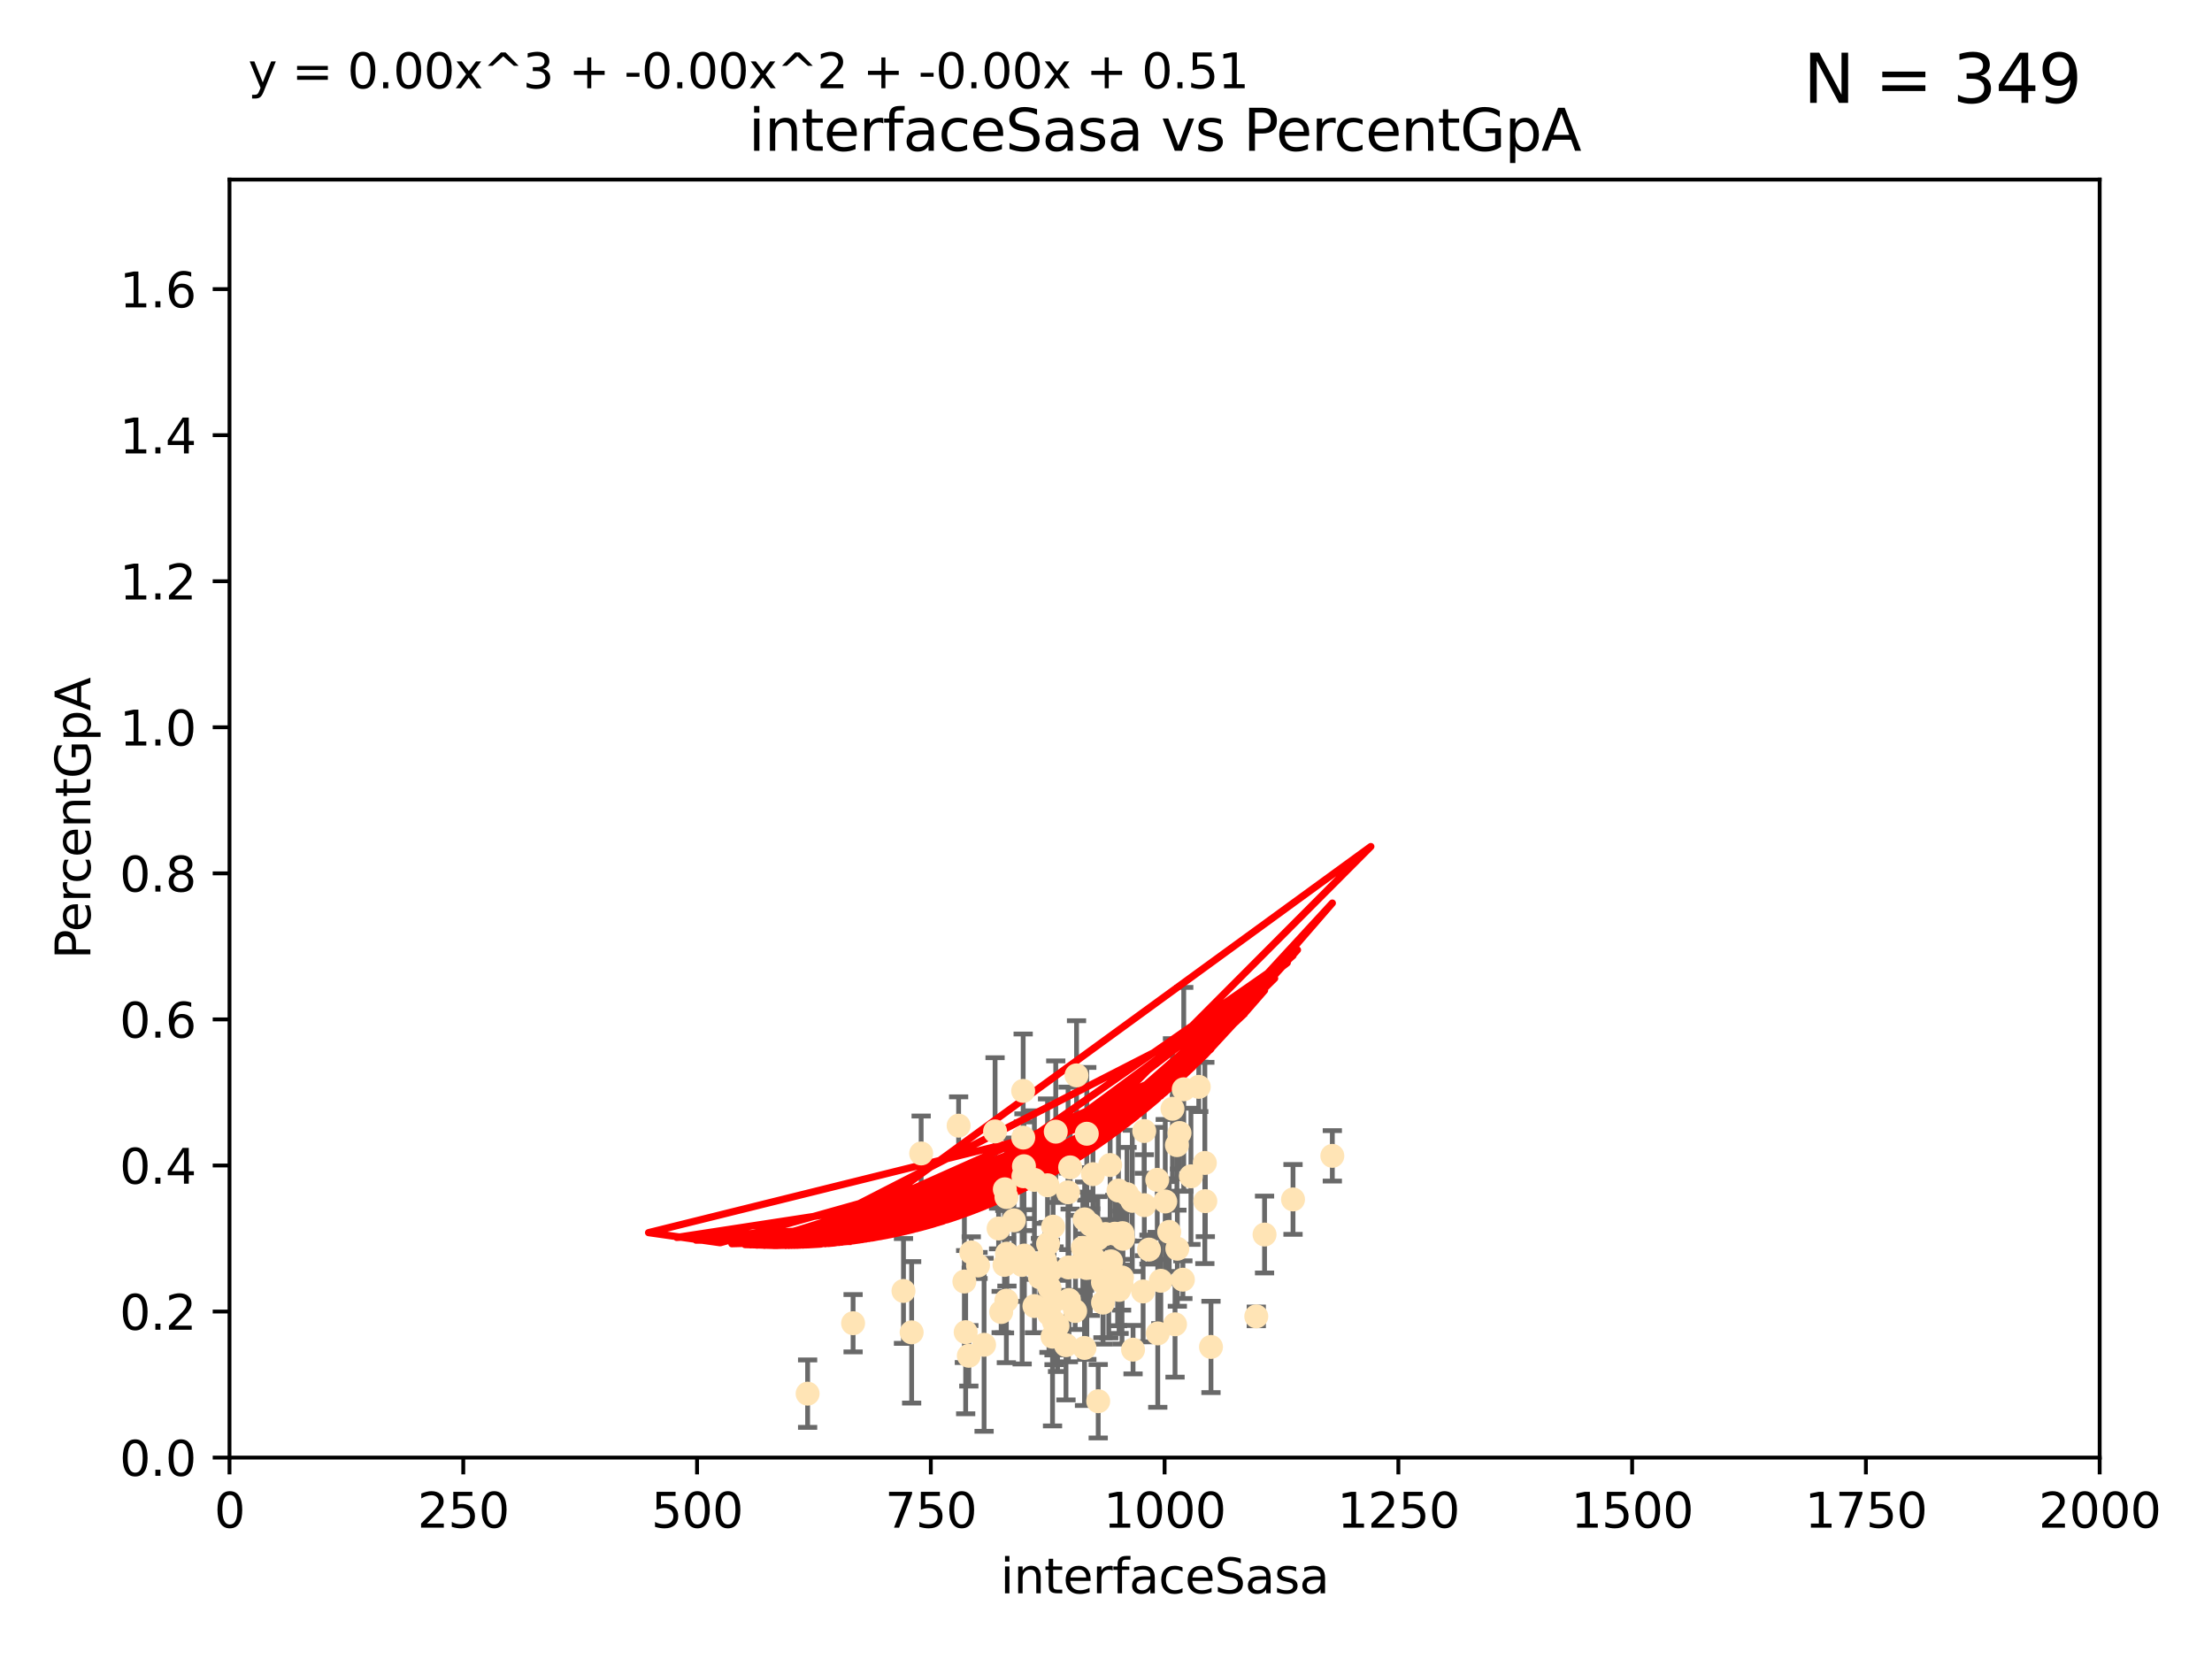 <?xml version="1.0" encoding="utf-8" standalone="no"?>
<!DOCTYPE svg PUBLIC "-//W3C//DTD SVG 1.1//EN"
  "http://www.w3.org/Graphics/SVG/1.1/DTD/svg11.dtd">
<svg xmlns:xlink="http://www.w3.org/1999/xlink" width="460.8pt" height="345.6pt" viewBox="0 0 460.8 345.6" xmlns="http://www.w3.org/2000/svg" version="1.1">
 <defs>
  <style type="text/css">*{stroke-linejoin: round; stroke-linecap: butt}</style>
 </defs>
 <g id="figure_1">
  <g id="patch_1">
   <path d="M 0 345.6 
L 460.8 345.6 
L 460.8 0 
L 0 0 
z
" style="fill: #ffffff"/>
  </g>
  <g id="axes_1">
   <g id="patch_2">
    <path d="M 47.81 303.64 
L 437.4 303.64 
L 437.4 37.411 
L 47.81 37.411 
z
" style="fill: #ffffff"/>
   </g>
   <g id="PathCollection_1">
    <defs>
     <path id="m0af8d0c034" d="M 0 1.118 
C 0.297 1.118 0.581 1 0.791 0.791 
C 1 0.581 1.118 0.297 1.118 0 
C 1.118 -0.297 1 -0.581 0.791 -0.791 
C 0.581 -1 0.297 -1.118 0 -1.118 
C -0.297 -1.118 -0.581 -1 -0.791 -0.791 
C -1 -0.581 -1.118 -0.297 -1.118 0 
C -1.118 0.297 -1 0.581 -0.791 0.791 
C -0.581 1 -0.297 1.118 0 1.118 
z
" style="stroke: #ffe4b5"/>
    </defs>
    <g clip-path="url(#p7e5c1d6661)">
     <use xlink:href="#m0af8d0c034" x="249.725" y="226.411" style="fill: #ffe4b5; stroke: #ffe4b5"/>
     <use xlink:href="#m0af8d0c034" x="245.718" y="236.024" style="fill: #ffe4b5; stroke: #ffe4b5"/>
     <use xlink:href="#m0af8d0c034" x="277.549" y="240.787" style="fill: #ffe4b5; stroke: #ffe4b5"/>
     <use xlink:href="#m0af8d0c034" x="245.174" y="238.556" style="fill: #ffe4b5; stroke: #ffe4b5"/>
     <use xlink:href="#m0af8d0c034" x="229.766" y="267.146" style="fill: #ffe4b5; stroke: #ffe4b5"/>
     <use xlink:href="#m0af8d0c034" x="215.495" y="272.073" style="fill: #ffe4b5; stroke: #ffe4b5"/>
     <use xlink:href="#m0af8d0c034" x="242.743" y="250.289" style="fill: #ffe4b5; stroke: #ffe4b5"/>
     <use xlink:href="#m0af8d0c034" x="225.576" y="259.945" style="fill: #ffe4b5; stroke: #ffe4b5"/>
     <use xlink:href="#m0af8d0c034" x="213.394" y="261.555" style="fill: #ffe4b5; stroke: #ffe4b5"/>
     <use xlink:href="#m0af8d0c034" x="233.829" y="256.883" style="fill: #ffe4b5; stroke: #ffe4b5"/>
     <use xlink:href="#m0af8d0c034" x="219.261" y="278.454" style="fill: #ffe4b5; stroke: #ffe4b5"/>
     <use xlink:href="#m0af8d0c034" x="233.732" y="266.121" style="fill: #ffe4b5; stroke: #ffe4b5"/>
     <use xlink:href="#m0af8d0c034" x="213.31" y="242.941" style="fill: #ffe4b5; stroke: #ffe4b5"/>
     <use xlink:href="#m0af8d0c034" x="263.429" y="257.179" style="fill: #ffe4b5; stroke: #ffe4b5"/>
     <use xlink:href="#m0af8d0c034" x="250.993" y="242.265" style="fill: #ffe4b5; stroke: #ffe4b5"/>
     <use xlink:href="#m0af8d0c034" x="232.824" y="266.011" style="fill: #ffe4b5; stroke: #ffe4b5"/>
     <use xlink:href="#m0af8d0c034" x="226.396" y="236.182" style="fill: #ffe4b5; stroke: #ffe4b5"/>
     <use xlink:href="#m0af8d0c034" x="218.641" y="268.294" style="fill: #ffe4b5; stroke: #ffe4b5"/>
     <use xlink:href="#m0af8d0c034" x="252.269" y="280.592" style="fill: #ffe4b5; stroke: #ffe4b5"/>
     <use xlink:href="#m0af8d0c034" x="229.784" y="271.362" style="fill: #ffe4b5; stroke: #ffe4b5"/>
     <use xlink:href="#m0af8d0c034" x="243.569" y="256.619" style="fill: #ffe4b5; stroke: #ffe4b5"/>
     <use xlink:href="#m0af8d0c034" x="222.506" y="248.374" style="fill: #ffe4b5; stroke: #ffe4b5"/>
     <use xlink:href="#m0af8d0c034" x="211.22" y="254.217" style="fill: #ffe4b5; stroke: #ffe4b5"/>
     <use xlink:href="#m0af8d0c034" x="235.873" y="250.156" style="fill: #ffe4b5; stroke: #ffe4b5"/>
     <use xlink:href="#m0af8d0c034" x="245.26" y="260.133" style="fill: #ffe4b5; stroke: #ffe4b5"/>
     <use xlink:href="#m0af8d0c034" x="234.782" y="248.766" style="fill: #ffe4b5; stroke: #ffe4b5"/>
     <use xlink:href="#m0af8d0c034" x="218.334" y="259.112" style="fill: #ffe4b5; stroke: #ffe4b5"/>
     <use xlink:href="#m0af8d0c034" x="225.956" y="254.013" style="fill: #ffe4b5; stroke: #ffe4b5"/>
     <use xlink:href="#m0af8d0c034" x="200.897" y="266.966" style="fill: #ffe4b5; stroke: #ffe4b5"/>
     <use xlink:href="#m0af8d0c034" x="223.979" y="273.113" style="fill: #ffe4b5; stroke: #ffe4b5"/>
     <use xlink:href="#m0af8d0c034" x="215.488" y="245.794" style="fill: #ffe4b5; stroke: #ffe4b5"/>
     <use xlink:href="#m0af8d0c034" x="225.921" y="280.798" style="fill: #ffe4b5; stroke: #ffe4b5"/>
     <use xlink:href="#m0af8d0c034" x="239.356" y="260.314" style="fill: #ffe4b5; stroke: #ffe4b5"/>
     <use xlink:href="#m0af8d0c034" x="199.699" y="234.499" style="fill: #ffe4b5; stroke: #ffe4b5"/>
     <use xlink:href="#m0af8d0c034" x="220.307" y="276.213" style="fill: #ffe4b5; stroke: #ffe4b5"/>
     <use xlink:href="#m0af8d0c034" x="209.644" y="270.942" style="fill: #ffe4b5; stroke: #ffe4b5"/>
     <use xlink:href="#m0af8d0c034" x="209.763" y="261.159" style="fill: #ffe4b5; stroke: #ffe4b5"/>
     <use xlink:href="#m0af8d0c034" x="222.066" y="280.225" style="fill: #ffe4b5; stroke: #ffe4b5"/>
     <use xlink:href="#m0af8d0c034" x="222.677" y="270.815" style="fill: #ffe4b5; stroke: #ffe4b5"/>
     <use xlink:href="#m0af8d0c034" x="209.663" y="249.368" style="fill: #ffe4b5; stroke: #ffe4b5"/>
     <use xlink:href="#m0af8d0c034" x="251.09" y="250.219" style="fill: #ffe4b5; stroke: #ffe4b5"/>
     <use xlink:href="#m0af8d0c034" x="244.781" y="275.875" style="fill: #ffe4b5; stroke: #ffe4b5"/>
     <use xlink:href="#m0af8d0c034" x="218.819" y="264.76" style="fill: #ffe4b5; stroke: #ffe4b5"/>
     <use xlink:href="#m0af8d0c034" x="222.933" y="243.187" style="fill: #ffe4b5; stroke: #ffe4b5"/>
     <use xlink:href="#m0af8d0c034" x="207.291" y="235.695" style="fill: #ffe4b5; stroke: #ffe4b5"/>
     <use xlink:href="#m0af8d0c034" x="230.304" y="257.072" style="fill: #ffe4b5; stroke: #ffe4b5"/>
     <use xlink:href="#m0af8d0c034" x="188.212" y="268.929" style="fill: #ffe4b5; stroke: #ffe4b5"/>
     <use xlink:href="#m0af8d0c034" x="189.913" y="277.551" style="fill: #ffe4b5; stroke: #ffe4b5"/>
     <use xlink:href="#m0af8d0c034" x="248.092" y="245.048" style="fill: #ffe4b5; stroke: #ffe4b5"/>
     <use xlink:href="#m0af8d0c034" x="213.16" y="236.977" style="fill: #ffe4b5; stroke: #ffe4b5"/>
     <use xlink:href="#m0af8d0c034" x="238.37" y="235.615" style="fill: #ffe4b5; stroke: #ffe4b5"/>
     <use xlink:href="#m0af8d0c034" x="201.168" y="277.511" style="fill: #ffe4b5; stroke: #ffe4b5"/>
     <use xlink:href="#m0af8d0c034" x="212.93" y="263.511" style="fill: #ffe4b5; stroke: #ffe4b5"/>
     <use xlink:href="#m0af8d0c034" x="227.125" y="264.074" style="fill: #ffe4b5; stroke: #ffe4b5"/>
     <use xlink:href="#m0af8d0c034" x="244.251" y="230.974" style="fill: #ffe4b5; stroke: #ffe4b5"/>
     <use xlink:href="#m0af8d0c034" x="203.738" y="263.623" style="fill: #ffe4b5; stroke: #ffe4b5"/>
     <use xlink:href="#m0af8d0c034" x="246.594" y="226.92" style="fill: #ffe4b5; stroke: #ffe4b5"/>
     <use xlink:href="#m0af8d0c034" x="208.563" y="273.317" style="fill: #ffe4b5; stroke: #ffe4b5"/>
     <use xlink:href="#m0af8d0c034" x="226.326" y="264.148" style="fill: #ffe4b5; stroke: #ffe4b5"/>
     <use xlink:href="#m0af8d0c034" x="222.561" y="264.031" style="fill: #ffe4b5; stroke: #ffe4b5"/>
     <use xlink:href="#m0af8d0c034" x="233.642" y="267.635" style="fill: #ffe4b5; stroke: #ffe4b5"/>
     <use xlink:href="#m0af8d0c034" x="219.574" y="270.997" style="fill: #ffe4b5; stroke: #ffe4b5"/>
     <use xlink:href="#m0af8d0c034" x="269.36" y="249.862" style="fill: #ffe4b5; stroke: #ffe4b5"/>
     <use xlink:href="#m0af8d0c034" x="224.047" y="263.927" style="fill: #ffe4b5; stroke: #ffe4b5"/>
     <use xlink:href="#m0af8d0c034" x="168.242" y="290.323" style="fill: #ffe4b5; stroke: #ffe4b5"/>
     <use xlink:href="#m0af8d0c034" x="236.035" y="281.157" style="fill: #ffe4b5; stroke: #ffe4b5"/>
     <use xlink:href="#m0af8d0c034" x="246.417" y="266.582" style="fill: #ffe4b5; stroke: #ffe4b5"/>
     <use xlink:href="#m0af8d0c034" x="217.7" y="262.579" style="fill: #ffe4b5; stroke: #ffe4b5"/>
     <use xlink:href="#m0af8d0c034" x="216.625" y="266.085" style="fill: #ffe4b5; stroke: #ffe4b5"/>
     <use xlink:href="#m0af8d0c034" x="230.97" y="266.38" style="fill: #ffe4b5; stroke: #ffe4b5"/>
     <use xlink:href="#m0af8d0c034" x="238.134" y="269.032" style="fill: #ffe4b5; stroke: #ffe4b5"/>
     <use xlink:href="#m0af8d0c034" x="233.126" y="268.709" style="fill: #ffe4b5; stroke: #ffe4b5"/>
     <use xlink:href="#m0af8d0c034" x="241.078" y="245.785" style="fill: #ffe4b5; stroke: #ffe4b5"/>
     <use xlink:href="#m0af8d0c034" x="227.801" y="262.072" style="fill: #ffe4b5; stroke: #ffe4b5"/>
     <use xlink:href="#m0af8d0c034" x="228.693" y="258.03" style="fill: #ffe4b5; stroke: #ffe4b5"/>
     <use xlink:href="#m0af8d0c034" x="216.746" y="264.173" style="fill: #ffe4b5; stroke: #ffe4b5"/>
     <use xlink:href="#m0af8d0c034" x="213.144" y="227.252" style="fill: #ffe4b5; stroke: #ffe4b5"/>
     <use xlink:href="#m0af8d0c034" x="219.935" y="235.745" style="fill: #ffe4b5; stroke: #ffe4b5"/>
     <use xlink:href="#m0af8d0c034" x="202.329" y="260.898" style="fill: #ffe4b5; stroke: #ffe4b5"/>
     <use xlink:href="#m0af8d0c034" x="232.224" y="257.002" style="fill: #ffe4b5; stroke: #ffe4b5"/>
     <use xlink:href="#m0af8d0c034" x="224.261" y="224.019" style="fill: #ffe4b5; stroke: #ffe4b5"/>
     <use xlink:href="#m0af8d0c034" x="233.923" y="258.061" style="fill: #ffe4b5; stroke: #ffe4b5"/>
     <use xlink:href="#m0af8d0c034" x="228.778" y="291.9" style="fill: #ffe4b5; stroke: #ffe4b5"/>
     <use xlink:href="#m0af8d0c034" x="231.457" y="262.765" style="fill: #ffe4b5; stroke: #ffe4b5"/>
     <use xlink:href="#m0af8d0c034" x="219.38" y="255.534" style="fill: #ffe4b5; stroke: #ffe4b5"/>
     <use xlink:href="#m0af8d0c034" x="209.328" y="247.753" style="fill: #ffe4b5; stroke: #ffe4b5"/>
     <use xlink:href="#m0af8d0c034" x="208.029" y="255.921" style="fill: #ffe4b5; stroke: #ffe4b5"/>
     <use xlink:href="#m0af8d0c034" x="227.688" y="244.603" style="fill: #ffe4b5; stroke: #ffe4b5"/>
     <use xlink:href="#m0af8d0c034" x="177.715" y="275.649" style="fill: #ffe4b5; stroke: #ffe4b5"/>
     <use xlink:href="#m0af8d0c034" x="218.522" y="273.715" style="fill: #ffe4b5; stroke: #ffe4b5"/>
     <use xlink:href="#m0af8d0c034" x="241.818" y="266.809" style="fill: #ffe4b5; stroke: #ffe4b5"/>
     <use xlink:href="#m0af8d0c034" x="227.205" y="255.142" style="fill: #ffe4b5; stroke: #ffe4b5"/>
     <use xlink:href="#m0af8d0c034" x="209.256" y="263.501" style="fill: #ffe4b5; stroke: #ffe4b5"/>
     <use xlink:href="#m0af8d0c034" x="205.002" y="280.144" style="fill: #ffe4b5; stroke: #ffe4b5"/>
     <use xlink:href="#m0af8d0c034" x="226.41" y="263.219" style="fill: #ffe4b5; stroke: #ffe4b5"/>
     <use xlink:href="#m0af8d0c034" x="218.226" y="246.911" style="fill: #ffe4b5; stroke: #ffe4b5"/>
     <use xlink:href="#m0af8d0c034" x="191.894" y="240.283" style="fill: #ffe4b5; stroke: #ffe4b5"/>
     <use xlink:href="#m0af8d0c034" x="232.996" y="248.009" style="fill: #ffe4b5; stroke: #ffe4b5"/>
     <use xlink:href="#m0af8d0c034" x="219.576" y="275.418" style="fill: #ffe4b5; stroke: #ffe4b5"/>
     <use xlink:href="#m0af8d0c034" x="261.707" y="274.226" style="fill: #ffe4b5; stroke: #ffe4b5"/>
     <use xlink:href="#m0af8d0c034" x="238.38" y="251.06" style="fill: #ffe4b5; stroke: #ffe4b5"/>
     <use xlink:href="#m0af8d0c034" x="231.26" y="242.696" style="fill: #ffe4b5; stroke: #ffe4b5"/>
     <use xlink:href="#m0af8d0c034" x="213.195" y="245.033" style="fill: #ffe4b5; stroke: #ffe4b5"/>
     <use xlink:href="#m0af8d0c034" x="241.185" y="277.773" style="fill: #ffe4b5; stroke: #ffe4b5"/>
     <use xlink:href="#m0af8d0c034" x="201.825" y="282.435" style="fill: #ffe4b5; stroke: #ffe4b5"/>
    </g>
   </g>
   <g id="matplotlib.axis_1">
    <g id="xtick_1">
     <g id="line2d_1">
      <defs>
       <path id="m7454d59fd1" d="M 0 0 
L 0 3.5 
" style="stroke: #000000; stroke-width: 0.8"/>
      </defs>
      <g>
       <use xlink:href="#m7454d59fd1" x="47.81" y="303.64" style="stroke: #000000; stroke-width: 0.8"/>
      </g>
     </g>
     <g id="text_1">
      <!-- 0 -->
      <g transform="translate(44.629 318.238)scale(0.1 -0.1)">
       <defs>
        <path id="DejaVuSans-30" d="M 2034 4250 
Q 1547 4250 1301 3770 
Q 1056 3291 1056 2328 
Q 1056 1369 1301 889 
Q 1547 409 2034 409 
Q 2525 409 2770 889 
Q 3016 1369 3016 2328 
Q 3016 3291 2770 3770 
Q 2525 4250 2034 4250 
z
M 2034 4750 
Q 2819 4750 3233 4129 
Q 3647 3509 3647 2328 
Q 3647 1150 3233 529 
Q 2819 -91 2034 -91 
Q 1250 -91 836 529 
Q 422 1150 422 2328 
Q 422 3509 836 4129 
Q 1250 4750 2034 4750 
z
" transform="scale(0.016)"/>
       </defs>
       <use xlink:href="#DejaVuSans-30"/>
      </g>
     </g>
    </g>
    <g id="xtick_2">
     <g id="line2d_2">
      <g>
       <use xlink:href="#m7454d59fd1" x="96.509" y="303.64" style="stroke: #000000; stroke-width: 0.8"/>
      </g>
     </g>
     <g id="text_2">
      <!-- 250 -->
      <g transform="translate(86.965 318.238)scale(0.1 -0.1)">
       <defs>
        <path id="DejaVuSans-32" d="M 1228 531 
L 3431 531 
L 3431 0 
L 469 0 
L 469 531 
Q 828 903 1448 1529 
Q 2069 2156 2228 2338 
Q 2531 2678 2651 2914 
Q 2772 3150 2772 3378 
Q 2772 3750 2511 3984 
Q 2250 4219 1831 4219 
Q 1534 4219 1204 4116 
Q 875 4013 500 3803 
L 500 4441 
Q 881 4594 1212 4672 
Q 1544 4750 1819 4750 
Q 2544 4750 2975 4387 
Q 3406 4025 3406 3419 
Q 3406 3131 3298 2873 
Q 3191 2616 2906 2266 
Q 2828 2175 2409 1742 
Q 1991 1309 1228 531 
z
" transform="scale(0.016)"/>
        <path id="DejaVuSans-35" d="M 691 4666 
L 3169 4666 
L 3169 4134 
L 1269 4134 
L 1269 2991 
Q 1406 3038 1543 3061 
Q 1681 3084 1819 3084 
Q 2600 3084 3056 2656 
Q 3513 2228 3513 1497 
Q 3513 744 3044 326 
Q 2575 -91 1722 -91 
Q 1428 -91 1123 -41 
Q 819 9 494 109 
L 494 744 
Q 775 591 1075 516 
Q 1375 441 1709 441 
Q 2250 441 2565 725 
Q 2881 1009 2881 1497 
Q 2881 1984 2565 2268 
Q 2250 2553 1709 2553 
Q 1456 2553 1204 2497 
Q 953 2441 691 2322 
L 691 4666 
z
" transform="scale(0.016)"/>
       </defs>
       <use xlink:href="#DejaVuSans-32"/>
       <use xlink:href="#DejaVuSans-35" x="63.623"/>
       <use xlink:href="#DejaVuSans-30" x="127.246"/>
      </g>
     </g>
    </g>
    <g id="xtick_3">
     <g id="line2d_3">
      <g>
       <use xlink:href="#m7454d59fd1" x="145.208" y="303.64" style="stroke: #000000; stroke-width: 0.8"/>
      </g>
     </g>
     <g id="text_3">
      <!-- 500 -->
      <g transform="translate(135.664 318.238)scale(0.1 -0.1)">
       <use xlink:href="#DejaVuSans-35"/>
       <use xlink:href="#DejaVuSans-30" x="63.623"/>
       <use xlink:href="#DejaVuSans-30" x="127.246"/>
      </g>
     </g>
    </g>
    <g id="xtick_4">
     <g id="line2d_4">
      <g>
       <use xlink:href="#m7454d59fd1" x="193.906" y="303.64" style="stroke: #000000; stroke-width: 0.8"/>
      </g>
     </g>
     <g id="text_4">
      <!-- 750 -->
      <g transform="translate(184.363 318.238)scale(0.1 -0.1)">
       <defs>
        <path id="DejaVuSans-37" d="M 525 4666 
L 3525 4666 
L 3525 4397 
L 1831 0 
L 1172 0 
L 2766 4134 
L 525 4134 
L 525 4666 
z
" transform="scale(0.016)"/>
       </defs>
       <use xlink:href="#DejaVuSans-37"/>
       <use xlink:href="#DejaVuSans-35" x="63.623"/>
       <use xlink:href="#DejaVuSans-30" x="127.246"/>
      </g>
     </g>
    </g>
    <g id="xtick_5">
     <g id="line2d_5">
      <g>
       <use xlink:href="#m7454d59fd1" x="242.605" y="303.64" style="stroke: #000000; stroke-width: 0.8"/>
      </g>
     </g>
     <g id="text_5">
      <!-- 1000 -->
      <g transform="translate(229.88 318.238)scale(0.1 -0.1)">
       <defs>
        <path id="DejaVuSans-31" d="M 794 531 
L 1825 531 
L 1825 4091 
L 703 3866 
L 703 4441 
L 1819 4666 
L 2450 4666 
L 2450 531 
L 3481 531 
L 3481 0 
L 794 0 
L 794 531 
z
" transform="scale(0.016)"/>
       </defs>
       <use xlink:href="#DejaVuSans-31"/>
       <use xlink:href="#DejaVuSans-30" x="63.623"/>
       <use xlink:href="#DejaVuSans-30" x="127.246"/>
       <use xlink:href="#DejaVuSans-30" x="190.869"/>
      </g>
     </g>
    </g>
    <g id="xtick_6">
     <g id="line2d_6">
      <g>
       <use xlink:href="#m7454d59fd1" x="291.304" y="303.64" style="stroke: #000000; stroke-width: 0.8"/>
      </g>
     </g>
     <g id="text_6">
      <!-- 1250 -->
      <g transform="translate(278.579 318.238)scale(0.1 -0.1)">
       <use xlink:href="#DejaVuSans-31"/>
       <use xlink:href="#DejaVuSans-32" x="63.623"/>
       <use xlink:href="#DejaVuSans-35" x="127.246"/>
       <use xlink:href="#DejaVuSans-30" x="190.869"/>
      </g>
     </g>
    </g>
    <g id="xtick_7">
     <g id="line2d_7">
      <g>
       <use xlink:href="#m7454d59fd1" x="340.002" y="303.64" style="stroke: #000000; stroke-width: 0.8"/>
      </g>
     </g>
     <g id="text_7">
      <!-- 1500 -->
      <g transform="translate(327.277 318.238)scale(0.1 -0.1)">
       <use xlink:href="#DejaVuSans-31"/>
       <use xlink:href="#DejaVuSans-35" x="63.623"/>
       <use xlink:href="#DejaVuSans-30" x="127.246"/>
       <use xlink:href="#DejaVuSans-30" x="190.869"/>
      </g>
     </g>
    </g>
    <g id="xtick_8">
     <g id="line2d_8">
      <g>
       <use xlink:href="#m7454d59fd1" x="388.701" y="303.64" style="stroke: #000000; stroke-width: 0.8"/>
      </g>
     </g>
     <g id="text_8">
      <!-- 1750 -->
      <g transform="translate(375.976 318.238)scale(0.1 -0.1)">
       <use xlink:href="#DejaVuSans-31"/>
       <use xlink:href="#DejaVuSans-37" x="63.623"/>
       <use xlink:href="#DejaVuSans-35" x="127.246"/>
       <use xlink:href="#DejaVuSans-30" x="190.869"/>
      </g>
     </g>
    </g>
    <g id="xtick_9">
     <g id="line2d_9">
      <g>
       <use xlink:href="#m7454d59fd1" x="437.4" y="303.64" style="stroke: #000000; stroke-width: 0.8"/>
      </g>
     </g>
     <g id="text_9">
      <!-- 2000 -->
      <g transform="translate(424.675 318.238)scale(0.1 -0.1)">
       <use xlink:href="#DejaVuSans-32"/>
       <use xlink:href="#DejaVuSans-30" x="63.623"/>
       <use xlink:href="#DejaVuSans-30" x="127.246"/>
       <use xlink:href="#DejaVuSans-30" x="190.869"/>
      </g>
     </g>
    </g>
    <g id="text_10">
     <!-- interfaceSasa -->
     <g transform="translate(208.398 331.917)scale(0.1 -0.1)">
      <defs>
       <path id="DejaVuSans-69" d="M 603 3500 
L 1178 3500 
L 1178 0 
L 603 0 
L 603 3500 
z
M 603 4863 
L 1178 4863 
L 1178 4134 
L 603 4134 
L 603 4863 
z
" transform="scale(0.016)"/>
       <path id="DejaVuSans-6e" d="M 3513 2113 
L 3513 0 
L 2938 0 
L 2938 2094 
Q 2938 2591 2744 2837 
Q 2550 3084 2163 3084 
Q 1697 3084 1428 2787 
Q 1159 2491 1159 1978 
L 1159 0 
L 581 0 
L 581 3500 
L 1159 3500 
L 1159 2956 
Q 1366 3272 1645 3428 
Q 1925 3584 2291 3584 
Q 2894 3584 3203 3211 
Q 3513 2838 3513 2113 
z
" transform="scale(0.016)"/>
       <path id="DejaVuSans-74" d="M 1172 4494 
L 1172 3500 
L 2356 3500 
L 2356 3053 
L 1172 3053 
L 1172 1153 
Q 1172 725 1289 603 
Q 1406 481 1766 481 
L 2356 481 
L 2356 0 
L 1766 0 
Q 1100 0 847 248 
Q 594 497 594 1153 
L 594 3053 
L 172 3053 
L 172 3500 
L 594 3500 
L 594 4494 
L 1172 4494 
z
" transform="scale(0.016)"/>
       <path id="DejaVuSans-65" d="M 3597 1894 
L 3597 1613 
L 953 1613 
Q 991 1019 1311 708 
Q 1631 397 2203 397 
Q 2534 397 2845 478 
Q 3156 559 3463 722 
L 3463 178 
Q 3153 47 2828 -22 
Q 2503 -91 2169 -91 
Q 1331 -91 842 396 
Q 353 884 353 1716 
Q 353 2575 817 3079 
Q 1281 3584 2069 3584 
Q 2775 3584 3186 3129 
Q 3597 2675 3597 1894 
z
M 3022 2063 
Q 3016 2534 2758 2815 
Q 2500 3097 2075 3097 
Q 1594 3097 1305 2825 
Q 1016 2553 972 2059 
L 3022 2063 
z
" transform="scale(0.016)"/>
       <path id="DejaVuSans-72" d="M 2631 2963 
Q 2534 3019 2420 3045 
Q 2306 3072 2169 3072 
Q 1681 3072 1420 2755 
Q 1159 2438 1159 1844 
L 1159 0 
L 581 0 
L 581 3500 
L 1159 3500 
L 1159 2956 
Q 1341 3275 1631 3429 
Q 1922 3584 2338 3584 
Q 2397 3584 2469 3576 
Q 2541 3569 2628 3553 
L 2631 2963 
z
" transform="scale(0.016)"/>
       <path id="DejaVuSans-66" d="M 2375 4863 
L 2375 4384 
L 1825 4384 
Q 1516 4384 1395 4259 
Q 1275 4134 1275 3809 
L 1275 3500 
L 2222 3500 
L 2222 3053 
L 1275 3053 
L 1275 0 
L 697 0 
L 697 3053 
L 147 3053 
L 147 3500 
L 697 3500 
L 697 3744 
Q 697 4328 969 4595 
Q 1241 4863 1831 4863 
L 2375 4863 
z
" transform="scale(0.016)"/>
       <path id="DejaVuSans-61" d="M 2194 1759 
Q 1497 1759 1228 1600 
Q 959 1441 959 1056 
Q 959 750 1161 570 
Q 1363 391 1709 391 
Q 2188 391 2477 730 
Q 2766 1069 2766 1631 
L 2766 1759 
L 2194 1759 
z
M 3341 1997 
L 3341 0 
L 2766 0 
L 2766 531 
Q 2569 213 2275 61 
Q 1981 -91 1556 -91 
Q 1019 -91 701 211 
Q 384 513 384 1019 
Q 384 1609 779 1909 
Q 1175 2209 1959 2209 
L 2766 2209 
L 2766 2266 
Q 2766 2663 2505 2880 
Q 2244 3097 1772 3097 
Q 1472 3097 1187 3025 
Q 903 2953 641 2809 
L 641 3341 
Q 956 3463 1253 3523 
Q 1550 3584 1831 3584 
Q 2591 3584 2966 3190 
Q 3341 2797 3341 1997 
z
" transform="scale(0.016)"/>
       <path id="DejaVuSans-63" d="M 3122 3366 
L 3122 2828 
Q 2878 2963 2633 3030 
Q 2388 3097 2138 3097 
Q 1578 3097 1268 2742 
Q 959 2388 959 1747 
Q 959 1106 1268 751 
Q 1578 397 2138 397 
Q 2388 397 2633 464 
Q 2878 531 3122 666 
L 3122 134 
Q 2881 22 2623 -34 
Q 2366 -91 2075 -91 
Q 1284 -91 818 406 
Q 353 903 353 1747 
Q 353 2603 823 3093 
Q 1294 3584 2113 3584 
Q 2378 3584 2631 3529 
Q 2884 3475 3122 3366 
z
" transform="scale(0.016)"/>
       <path id="DejaVuSans-53" d="M 3425 4513 
L 3425 3897 
Q 3066 4069 2747 4153 
Q 2428 4238 2131 4238 
Q 1616 4238 1336 4038 
Q 1056 3838 1056 3469 
Q 1056 3159 1242 3001 
Q 1428 2844 1947 2747 
L 2328 2669 
Q 3034 2534 3370 2195 
Q 3706 1856 3706 1288 
Q 3706 609 3251 259 
Q 2797 -91 1919 -91 
Q 1588 -91 1214 -16 
Q 841 59 441 206 
L 441 856 
Q 825 641 1194 531 
Q 1563 422 1919 422 
Q 2459 422 2753 634 
Q 3047 847 3047 1241 
Q 3047 1584 2836 1778 
Q 2625 1972 2144 2069 
L 1759 2144 
Q 1053 2284 737 2584 
Q 422 2884 422 3419 
Q 422 4038 858 4394 
Q 1294 4750 2059 4750 
Q 2388 4750 2728 4690 
Q 3069 4631 3425 4513 
z
" transform="scale(0.016)"/>
       <path id="DejaVuSans-73" d="M 2834 3397 
L 2834 2853 
Q 2591 2978 2328 3040 
Q 2066 3103 1784 3103 
Q 1356 3103 1142 2972 
Q 928 2841 928 2578 
Q 928 2378 1081 2264 
Q 1234 2150 1697 2047 
L 1894 2003 
Q 2506 1872 2764 1633 
Q 3022 1394 3022 966 
Q 3022 478 2636 193 
Q 2250 -91 1575 -91 
Q 1294 -91 989 -36 
Q 684 19 347 128 
L 347 722 
Q 666 556 975 473 
Q 1284 391 1588 391 
Q 1994 391 2212 530 
Q 2431 669 2431 922 
Q 2431 1156 2273 1281 
Q 2116 1406 1581 1522 
L 1381 1569 
Q 847 1681 609 1914 
Q 372 2147 372 2553 
Q 372 3047 722 3315 
Q 1072 3584 1716 3584 
Q 2034 3584 2315 3537 
Q 2597 3491 2834 3397 
z
" transform="scale(0.016)"/>
      </defs>
      <use xlink:href="#DejaVuSans-69"/>
      <use xlink:href="#DejaVuSans-6e" x="27.783"/>
      <use xlink:href="#DejaVuSans-74" x="91.162"/>
      <use xlink:href="#DejaVuSans-65" x="130.371"/>
      <use xlink:href="#DejaVuSans-72" x="191.895"/>
      <use xlink:href="#DejaVuSans-66" x="233.008"/>
      <use xlink:href="#DejaVuSans-61" x="268.213"/>
      <use xlink:href="#DejaVuSans-63" x="329.492"/>
      <use xlink:href="#DejaVuSans-65" x="384.473"/>
      <use xlink:href="#DejaVuSans-53" x="445.996"/>
      <use xlink:href="#DejaVuSans-61" x="509.473"/>
      <use xlink:href="#DejaVuSans-73" x="570.752"/>
      <use xlink:href="#DejaVuSans-61" x="622.852"/>
     </g>
    </g>
   </g>
   <g id="matplotlib.axis_2">
    <g id="ytick_1">
     <g id="line2d_10">
      <defs>
       <path id="m67422885d9" d="M 0 0 
L -3.5 0 
" style="stroke: #000000; stroke-width: 0.8"/>
      </defs>
      <g>
       <use xlink:href="#m67422885d9" x="47.81" y="303.64" style="stroke: #000000; stroke-width: 0.8"/>
      </g>
     </g>
     <g id="text_11">
      <!-- 0.0 -->
      <g transform="translate(24.907 307.439)scale(0.1 -0.1)">
       <defs>
        <path id="DejaVuSans-2e" d="M 684 794 
L 1344 794 
L 1344 0 
L 684 0 
L 684 794 
z
" transform="scale(0.016)"/>
       </defs>
       <use xlink:href="#DejaVuSans-30"/>
       <use xlink:href="#DejaVuSans-2e" x="63.623"/>
       <use xlink:href="#DejaVuSans-30" x="95.41"/>
      </g>
     </g>
    </g>
    <g id="ytick_2">
     <g id="line2d_11">
      <g>
       <use xlink:href="#m67422885d9" x="47.81" y="273.214" style="stroke: #000000; stroke-width: 0.8"/>
      </g>
     </g>
     <g id="text_12">
      <!-- 0.2 -->
      <g transform="translate(24.907 277.013)scale(0.1 -0.1)">
       <use xlink:href="#DejaVuSans-30"/>
       <use xlink:href="#DejaVuSans-2e" x="63.623"/>
       <use xlink:href="#DejaVuSans-32" x="95.41"/>
      </g>
     </g>
    </g>
    <g id="ytick_3">
     <g id="line2d_12">
      <g>
       <use xlink:href="#m67422885d9" x="47.81" y="242.788" style="stroke: #000000; stroke-width: 0.8"/>
      </g>
     </g>
     <g id="text_13">
      <!-- 0.4 -->
      <g transform="translate(24.907 246.587)scale(0.1 -0.1)">
       <defs>
        <path id="DejaVuSans-34" d="M 2419 4116 
L 825 1625 
L 2419 1625 
L 2419 4116 
z
M 2253 4666 
L 3047 4666 
L 3047 1625 
L 3713 1625 
L 3713 1100 
L 3047 1100 
L 3047 0 
L 2419 0 
L 2419 1100 
L 313 1100 
L 313 1709 
L 2253 4666 
z
" transform="scale(0.016)"/>
       </defs>
       <use xlink:href="#DejaVuSans-30"/>
       <use xlink:href="#DejaVuSans-2e" x="63.623"/>
       <use xlink:href="#DejaVuSans-34" x="95.41"/>
      </g>
     </g>
    </g>
    <g id="ytick_4">
     <g id="line2d_13">
      <g>
       <use xlink:href="#m67422885d9" x="47.81" y="212.362" style="stroke: #000000; stroke-width: 0.8"/>
      </g>
     </g>
     <g id="text_14">
      <!-- 0.6 -->
      <g transform="translate(24.907 216.161)scale(0.1 -0.1)">
       <defs>
        <path id="DejaVuSans-36" d="M 2113 2584 
Q 1688 2584 1439 2293 
Q 1191 2003 1191 1497 
Q 1191 994 1439 701 
Q 1688 409 2113 409 
Q 2538 409 2786 701 
Q 3034 994 3034 1497 
Q 3034 2003 2786 2293 
Q 2538 2584 2113 2584 
z
M 3366 4563 
L 3366 3988 
Q 3128 4100 2886 4159 
Q 2644 4219 2406 4219 
Q 1781 4219 1451 3797 
Q 1122 3375 1075 2522 
Q 1259 2794 1537 2939 
Q 1816 3084 2150 3084 
Q 2853 3084 3261 2657 
Q 3669 2231 3669 1497 
Q 3669 778 3244 343 
Q 2819 -91 2113 -91 
Q 1303 -91 875 529 
Q 447 1150 447 2328 
Q 447 3434 972 4092 
Q 1497 4750 2381 4750 
Q 2619 4750 2861 4703 
Q 3103 4656 3366 4563 
z
" transform="scale(0.016)"/>
       </defs>
       <use xlink:href="#DejaVuSans-30"/>
       <use xlink:href="#DejaVuSans-2e" x="63.623"/>
       <use xlink:href="#DejaVuSans-36" x="95.41"/>
      </g>
     </g>
    </g>
    <g id="ytick_5">
     <g id="line2d_14">
      <g>
       <use xlink:href="#m67422885d9" x="47.81" y="181.935" style="stroke: #000000; stroke-width: 0.8"/>
      </g>
     </g>
     <g id="text_15">
      <!-- 0.8 -->
      <g transform="translate(24.907 185.735)scale(0.1 -0.1)">
       <defs>
        <path id="DejaVuSans-38" d="M 2034 2216 
Q 1584 2216 1326 1975 
Q 1069 1734 1069 1313 
Q 1069 891 1326 650 
Q 1584 409 2034 409 
Q 2484 409 2743 651 
Q 3003 894 3003 1313 
Q 3003 1734 2745 1975 
Q 2488 2216 2034 2216 
z
M 1403 2484 
Q 997 2584 770 2862 
Q 544 3141 544 3541 
Q 544 4100 942 4425 
Q 1341 4750 2034 4750 
Q 2731 4750 3128 4425 
Q 3525 4100 3525 3541 
Q 3525 3141 3298 2862 
Q 3072 2584 2669 2484 
Q 3125 2378 3379 2068 
Q 3634 1759 3634 1313 
Q 3634 634 3220 271 
Q 2806 -91 2034 -91 
Q 1263 -91 848 271 
Q 434 634 434 1313 
Q 434 1759 690 2068 
Q 947 2378 1403 2484 
z
M 1172 3481 
Q 1172 3119 1398 2916 
Q 1625 2713 2034 2713 
Q 2441 2713 2670 2916 
Q 2900 3119 2900 3481 
Q 2900 3844 2670 4047 
Q 2441 4250 2034 4250 
Q 1625 4250 1398 4047 
Q 1172 3844 1172 3481 
z
" transform="scale(0.016)"/>
       </defs>
       <use xlink:href="#DejaVuSans-30"/>
       <use xlink:href="#DejaVuSans-2e" x="63.623"/>
       <use xlink:href="#DejaVuSans-38" x="95.41"/>
      </g>
     </g>
    </g>
    <g id="ytick_6">
     <g id="line2d_15">
      <g>
       <use xlink:href="#m67422885d9" x="47.81" y="151.509" style="stroke: #000000; stroke-width: 0.8"/>
      </g>
     </g>
     <g id="text_16">
      <!-- 1.0 -->
      <g transform="translate(24.907 155.308)scale(0.1 -0.1)">
       <use xlink:href="#DejaVuSans-31"/>
       <use xlink:href="#DejaVuSans-2e" x="63.623"/>
       <use xlink:href="#DejaVuSans-30" x="95.41"/>
      </g>
     </g>
    </g>
    <g id="ytick_7">
     <g id="line2d_16">
      <g>
       <use xlink:href="#m67422885d9" x="47.81" y="121.083" style="stroke: #000000; stroke-width: 0.8"/>
      </g>
     </g>
     <g id="text_17">
      <!-- 1.2 -->
      <g transform="translate(24.907 124.882)scale(0.1 -0.1)">
       <use xlink:href="#DejaVuSans-31"/>
       <use xlink:href="#DejaVuSans-2e" x="63.623"/>
       <use xlink:href="#DejaVuSans-32" x="95.41"/>
      </g>
     </g>
    </g>
    <g id="ytick_8">
     <g id="line2d_17">
      <g>
       <use xlink:href="#m67422885d9" x="47.81" y="90.657" style="stroke: #000000; stroke-width: 0.8"/>
      </g>
     </g>
     <g id="text_18">
      <!-- 1.4 -->
      <g transform="translate(24.907 94.456)scale(0.1 -0.1)">
       <use xlink:href="#DejaVuSans-31"/>
       <use xlink:href="#DejaVuSans-2e" x="63.623"/>
       <use xlink:href="#DejaVuSans-34" x="95.41"/>
      </g>
     </g>
    </g>
    <g id="ytick_9">
     <g id="line2d_18">
      <g>
       <use xlink:href="#m67422885d9" x="47.81" y="60.231" style="stroke: #000000; stroke-width: 0.8"/>
      </g>
     </g>
     <g id="text_19">
      <!-- 1.6 -->
      <g transform="translate(24.907 64.03)scale(0.1 -0.1)">
       <use xlink:href="#DejaVuSans-31"/>
       <use xlink:href="#DejaVuSans-2e" x="63.623"/>
       <use xlink:href="#DejaVuSans-36" x="95.41"/>
      </g>
     </g>
    </g>
    <g id="text_20">
     <!-- PercentGpA -->
     <g transform="translate(18.827 199.802)rotate(-90)scale(0.1 -0.1)">
      <defs>
       <path id="DejaVuSans-50" d="M 1259 4147 
L 1259 2394 
L 2053 2394 
Q 2494 2394 2734 2622 
Q 2975 2850 2975 3272 
Q 2975 3691 2734 3919 
Q 2494 4147 2053 4147 
L 1259 4147 
z
M 628 4666 
L 2053 4666 
Q 2838 4666 3239 4311 
Q 3641 3956 3641 3272 
Q 3641 2581 3239 2228 
Q 2838 1875 2053 1875 
L 1259 1875 
L 1259 0 
L 628 0 
L 628 4666 
z
" transform="scale(0.016)"/>
       <path id="DejaVuSans-47" d="M 3809 666 
L 3809 1919 
L 2778 1919 
L 2778 2438 
L 4434 2438 
L 4434 434 
Q 4069 175 3628 42 
Q 3188 -91 2688 -91 
Q 1594 -91 976 548 
Q 359 1188 359 2328 
Q 359 3472 976 4111 
Q 1594 4750 2688 4750 
Q 3144 4750 3555 4637 
Q 3966 4525 4313 4306 
L 4313 3634 
Q 3963 3931 3569 4081 
Q 3175 4231 2741 4231 
Q 1884 4231 1454 3753 
Q 1025 3275 1025 2328 
Q 1025 1384 1454 906 
Q 1884 428 2741 428 
Q 3075 428 3337 486 
Q 3600 544 3809 666 
z
" transform="scale(0.016)"/>
       <path id="DejaVuSans-70" d="M 1159 525 
L 1159 -1331 
L 581 -1331 
L 581 3500 
L 1159 3500 
L 1159 2969 
Q 1341 3281 1617 3432 
Q 1894 3584 2278 3584 
Q 2916 3584 3314 3078 
Q 3713 2572 3713 1747 
Q 3713 922 3314 415 
Q 2916 -91 2278 -91 
Q 1894 -91 1617 61 
Q 1341 213 1159 525 
z
M 3116 1747 
Q 3116 2381 2855 2742 
Q 2594 3103 2138 3103 
Q 1681 3103 1420 2742 
Q 1159 2381 1159 1747 
Q 1159 1113 1420 752 
Q 1681 391 2138 391 
Q 2594 391 2855 752 
Q 3116 1113 3116 1747 
z
" transform="scale(0.016)"/>
       <path id="DejaVuSans-41" d="M 2188 4044 
L 1331 1722 
L 3047 1722 
L 2188 4044 
z
M 1831 4666 
L 2547 4666 
L 4325 0 
L 3669 0 
L 3244 1197 
L 1141 1197 
L 716 0 
L 50 0 
L 1831 4666 
z
" transform="scale(0.016)"/>
      </defs>
      <use xlink:href="#DejaVuSans-50"/>
      <use xlink:href="#DejaVuSans-65" x="56.678"/>
      <use xlink:href="#DejaVuSans-72" x="118.201"/>
      <use xlink:href="#DejaVuSans-63" x="157.064"/>
      <use xlink:href="#DejaVuSans-65" x="212.045"/>
      <use xlink:href="#DejaVuSans-6e" x="273.568"/>
      <use xlink:href="#DejaVuSans-74" x="336.947"/>
      <use xlink:href="#DejaVuSans-47" x="376.156"/>
      <use xlink:href="#DejaVuSans-70" x="453.646"/>
      <use xlink:href="#DejaVuSans-41" x="517.123"/>
     </g>
    </g>
   </g>
   <g id="LineCollection_1">
    <path d="M 249.725 231.559 
L 249.725 221.262 
" clip-path="url(#p7e5c1d6661)" style="fill: none; stroke: #696969"/>
    <path d="M 245.718 243.516 
L 245.718 228.533 
" clip-path="url(#p7e5c1d6661)" style="fill: none; stroke: #696969"/>
    <path d="M 277.549 246.04 
L 277.549 235.533 
" clip-path="url(#p7e5c1d6661)" style="fill: none; stroke: #696969"/>
    <path d="M 245.174 252.097 
L 245.174 225.016 
" clip-path="url(#p7e5c1d6661)" style="fill: none; stroke: #696969"/>
    <path d="M 229.766 278.662 
L 229.766 255.63 
" clip-path="url(#p7e5c1d6661)" style="fill: none; stroke: #696969"/>
    <path d="M 215.495 277.635 
L 215.495 266.511 
" clip-path="url(#p7e5c1d6661)" style="fill: none; stroke: #696969"/>
    <path d="M 242.743 267.366 
L 242.743 233.211 
" clip-path="url(#p7e5c1d6661)" style="fill: none; stroke: #696969"/>
    <path d="M 225.576 271.552 
L 225.576 248.339 
" clip-path="url(#p7e5c1d6661)" style="fill: none; stroke: #696969"/>
    <path d="M 213.394 271.103 
L 213.394 252.008 
" clip-path="url(#p7e5c1d6661)" style="fill: none; stroke: #696969"/>
    <path d="M 233.829 263.541 
L 233.829 250.225 
" clip-path="url(#p7e5c1d6661)" style="fill: none; stroke: #696969"/>
    <path d="M 219.261 297.045 
L 219.261 259.864 
" clip-path="url(#p7e5c1d6661)" style="fill: none; stroke: #696969"/>
    <path d="M 233.732 279.981 
L 233.732 252.261 
" clip-path="url(#p7e5c1d6661)" style="fill: none; stroke: #696969"/>
    <path d="M 213.31 253.852 
L 213.31 232.031 
" clip-path="url(#p7e5c1d6661)" style="fill: none; stroke: #696969"/>
    <path d="M 263.429 265.185 
L 263.429 249.173 
" clip-path="url(#p7e5c1d6661)" style="fill: none; stroke: #696969"/>
    <path d="M 250.993 263.227 
L 250.993 221.304 
" clip-path="url(#p7e5c1d6661)" style="fill: none; stroke: #696969"/>
    <path d="M 232.824 276.172 
L 232.824 255.85 
" clip-path="url(#p7e5c1d6661)" style="fill: none; stroke: #696969"/>
    <path d="M 226.396 249.992 
L 226.396 222.371 
" clip-path="url(#p7e5c1d6661)" style="fill: none; stroke: #696969"/>
    <path d="M 218.641 274.133 
L 218.641 262.455 
" clip-path="url(#p7e5c1d6661)" style="fill: none; stroke: #696969"/>
    <path d="M 252.269 290.101 
L 252.269 271.083 
" clip-path="url(#p7e5c1d6661)" style="fill: none; stroke: #696969"/>
    <path d="M 229.784 279.994 
L 229.784 262.729 
" clip-path="url(#p7e5c1d6661)" style="fill: none; stroke: #696969"/>
    <path d="M 243.569 267.094 
L 243.569 246.145 
" clip-path="url(#p7e5c1d6661)" style="fill: none; stroke: #696969"/>
    <path d="M 222.506 270.281 
L 222.506 226.467 
" clip-path="url(#p7e5c1d6661)" style="fill: none; stroke: #696969"/>
    <path d="M 211.22 263.55 
L 211.22 244.884 
" clip-path="url(#p7e5c1d6661)" style="fill: none; stroke: #696969"/>
    <path d="M 235.873 264.859 
L 235.873 235.453 
" clip-path="url(#p7e5c1d6661)" style="fill: none; stroke: #696969"/>
    <path d="M 245.26 272.111 
L 245.26 248.155 
" clip-path="url(#p7e5c1d6661)" style="fill: none; stroke: #696969"/>
    <path d="M 234.782 258.504 
L 234.782 239.028 
" clip-path="url(#p7e5c1d6661)" style="fill: none; stroke: #696969"/>
    <path d="M 218.334 263.577 
L 218.334 254.648 
" clip-path="url(#p7e5c1d6661)" style="fill: none; stroke: #696969"/>
    <path d="M 225.956 261.795 
L 225.956 246.231 
" clip-path="url(#p7e5c1d6661)" style="fill: none; stroke: #696969"/>
    <path d="M 200.897 283.841 
L 200.897 250.092 
" clip-path="url(#p7e5c1d6661)" style="fill: none; stroke: #696969"/>
    <path d="M 223.979 276.946 
L 223.979 269.28 
" clip-path="url(#p7e5c1d6661)" style="fill: none; stroke: #696969"/>
    <path d="M 215.488 260.183 
L 215.488 231.405 
" clip-path="url(#p7e5c1d6661)" style="fill: none; stroke: #696969"/>
    <path d="M 225.921 292.789 
L 225.921 268.808 
" clip-path="url(#p7e5c1d6661)" style="fill: none; stroke: #696969"/>
    <path d="M 239.356 263.329 
L 239.356 257.298 
" clip-path="url(#p7e5c1d6661)" style="fill: none; stroke: #696969"/>
    <path d="M 199.699 240.502 
L 199.699 228.497 
" clip-path="url(#p7e5c1d6661)" style="fill: none; stroke: #696969"/>
    <path d="M 220.307 285.707 
L 220.307 266.719 
" clip-path="url(#p7e5c1d6661)" style="fill: none; stroke: #696969"/>
    <path d="M 209.644 283.871 
L 209.644 258.013 
" clip-path="url(#p7e5c1d6661)" style="fill: none; stroke: #696969"/>
    <path d="M 209.763 267.909 
L 209.763 254.41 
" clip-path="url(#p7e5c1d6661)" style="fill: none; stroke: #696969"/>
    <path d="M 222.066 291.627 
L 222.066 268.824 
" clip-path="url(#p7e5c1d6661)" style="fill: none; stroke: #696969"/>
    <path d="M 222.677 281.314 
L 222.677 260.317 
" clip-path="url(#p7e5c1d6661)" style="fill: none; stroke: #696969"/>
    <path d="M 209.663 261.664 
L 209.663 237.073 
" clip-path="url(#p7e5c1d6661)" style="fill: none; stroke: #696969"/>
    <path d="M 251.09 257.613 
L 251.09 242.825 
" clip-path="url(#p7e5c1d6661)" style="fill: none; stroke: #696969"/>
    <path d="M 244.781 286.882 
L 244.781 264.868 
" clip-path="url(#p7e5c1d6661)" style="fill: none; stroke: #696969"/>
    <path d="M 218.819 271.181 
L 218.819 258.34 
" clip-path="url(#p7e5c1d6661)" style="fill: none; stroke: #696969"/>
    <path d="M 222.933 251.875 
L 222.933 234.5 
" clip-path="url(#p7e5c1d6661)" style="fill: none; stroke: #696969"/>
    <path d="M 207.291 251.046 
L 207.291 220.344 
" clip-path="url(#p7e5c1d6661)" style="fill: none; stroke: #696969"/>
    <path d="M 230.304 259.961 
L 230.304 254.182 
" clip-path="url(#p7e5c1d6661)" style="fill: none; stroke: #696969"/>
    <path d="M 188.212 279.846 
L 188.212 258.013 
" clip-path="url(#p7e5c1d6661)" style="fill: none; stroke: #696969"/>
    <path d="M 189.913 292.284 
L 189.913 262.817 
" clip-path="url(#p7e5c1d6661)" style="fill: none; stroke: #696969"/>
    <path d="M 248.092 259.236 
L 248.092 230.86 
" clip-path="url(#p7e5c1d6661)" style="fill: none; stroke: #696969"/>
    <path d="M 213.16 237.973 
L 213.16 235.981 
" clip-path="url(#p7e5c1d6661)" style="fill: none; stroke: #696969"/>
    <path d="M 238.37 244.419 
L 238.37 226.811 
" clip-path="url(#p7e5c1d6661)" style="fill: none; stroke: #696969"/>
    <path d="M 201.168 294.511 
L 201.168 260.511 
" clip-path="url(#p7e5c1d6661)" style="fill: none; stroke: #696969"/>
    <path d="M 212.93 284.134 
L 212.93 242.888 
" clip-path="url(#p7e5c1d6661)" style="fill: none; stroke: #696969"/>
    <path d="M 227.125 274.032 
L 227.125 254.116 
" clip-path="url(#p7e5c1d6661)" style="fill: none; stroke: #696969"/>
    <path d="M 244.251 245.568 
L 244.251 216.38 
" clip-path="url(#p7e5c1d6661)" style="fill: none; stroke: #696969"/>
    <path d="M 203.738 266.339 
L 203.738 260.907 
" clip-path="url(#p7e5c1d6661)" style="fill: none; stroke: #696969"/>
    <path d="M 246.594 248.148 
L 246.594 205.692 
" clip-path="url(#p7e5c1d6661)" style="fill: none; stroke: #696969"/>
    <path d="M 208.563 277.619 
L 208.563 269.015 
" clip-path="url(#p7e5c1d6661)" style="fill: none; stroke: #696969"/>
    <path d="M 226.326 271.276 
L 226.326 257.019 
" clip-path="url(#p7e5c1d6661)" style="fill: none; stroke: #696969"/>
    <path d="M 222.561 283.684 
L 222.561 244.378 
" clip-path="url(#p7e5c1d6661)" style="fill: none; stroke: #696969"/>
    <path d="M 233.642 272.919 
L 233.642 262.35 
" clip-path="url(#p7e5c1d6661)" style="fill: none; stroke: #696969"/>
    <path d="M 219.574 282.258 
L 219.574 259.736 
" clip-path="url(#p7e5c1d6661)" style="fill: none; stroke: #696969"/>
    <path d="M 269.36 257.134 
L 269.36 242.591 
" clip-path="url(#p7e5c1d6661)" style="fill: none; stroke: #696969"/>
    <path d="M 224.047 274.67 
L 224.047 253.184 
" clip-path="url(#p7e5c1d6661)" style="fill: none; stroke: #696969"/>
    <path d="M 168.242 297.345 
L 168.242 283.301 
" clip-path="url(#p7e5c1d6661)" style="fill: none; stroke: #696969"/>
    <path d="M 236.035 286.202 
L 236.035 276.111 
" clip-path="url(#p7e5c1d6661)" style="fill: none; stroke: #696969"/>
    <path d="M 246.417 270.509 
L 246.417 262.655 
" clip-path="url(#p7e5c1d6661)" style="fill: none; stroke: #696969"/>
    <path d="M 217.7 270.314 
L 217.7 254.843 
" clip-path="url(#p7e5c1d6661)" style="fill: none; stroke: #696969"/>
    <path d="M 216.625 272.611 
L 216.625 259.558 
" clip-path="url(#p7e5c1d6661)" style="fill: none; stroke: #696969"/>
    <path d="M 230.97 278.703 
L 230.97 254.058 
" clip-path="url(#p7e5c1d6661)" style="fill: none; stroke: #696969"/>
    <path d="M 238.134 279.528 
L 238.134 258.535 
" clip-path="url(#p7e5c1d6661)" style="fill: none; stroke: #696969"/>
    <path d="M 233.126 277.781 
L 233.126 259.637 
" clip-path="url(#p7e5c1d6661)" style="fill: none; stroke: #696969"/>
    <path d="M 241.078 256.715 
L 241.078 234.855 
" clip-path="url(#p7e5c1d6661)" style="fill: none; stroke: #696969"/>
    <path d="M 227.801 265.923 
L 227.801 258.22 
" clip-path="url(#p7e5c1d6661)" style="fill: none; stroke: #696969"/>
    <path d="M 228.693 266.785 
L 228.693 249.275 
" clip-path="url(#p7e5c1d6661)" style="fill: none; stroke: #696969"/>
    <path d="M 216.746 270.37 
L 216.746 257.976 
" clip-path="url(#p7e5c1d6661)" style="fill: none; stroke: #696969"/>
    <path d="M 213.144 239.103 
L 213.144 215.401 
" clip-path="url(#p7e5c1d6661)" style="fill: none; stroke: #696969"/>
    <path d="M 219.935 250.486 
L 219.935 221.003 
" clip-path="url(#p7e5c1d6661)" style="fill: none; stroke: #696969"/>
    <path d="M 202.329 264.148 
L 202.329 257.647 
" clip-path="url(#p7e5c1d6661)" style="fill: none; stroke: #696969"/>
    <path d="M 232.224 265.006 
L 232.224 248.999 
" clip-path="url(#p7e5c1d6661)" style="fill: none; stroke: #696969"/>
    <path d="M 224.261 235.397 
L 224.261 212.641 
" clip-path="url(#p7e5c1d6661)" style="fill: none; stroke: #696969"/>
    <path d="M 233.923 263.837 
L 233.923 252.286 
" clip-path="url(#p7e5c1d6661)" style="fill: none; stroke: #696969"/>
    <path d="M 228.778 299.55 
L 228.778 284.25 
" clip-path="url(#p7e5c1d6661)" style="fill: none; stroke: #696969"/>
    <path d="M 231.457 268.308 
L 231.457 257.221 
" clip-path="url(#p7e5c1d6661)" style="fill: none; stroke: #696969"/>
    <path d="M 219.38 262.679 
L 219.38 248.39 
" clip-path="url(#p7e5c1d6661)" style="fill: none; stroke: #696969"/>
    <path d="M 209.328 252.169 
L 209.328 243.336 
" clip-path="url(#p7e5c1d6661)" style="fill: none; stroke: #696969"/>
    <path d="M 208.029 260.159 
L 208.029 251.682 
" clip-path="url(#p7e5c1d6661)" style="fill: none; stroke: #696969"/>
    <path d="M 227.688 254.888 
L 227.688 234.318 
" clip-path="url(#p7e5c1d6661)" style="fill: none; stroke: #696969"/>
    <path d="M 177.715 281.622 
L 177.715 269.676 
" clip-path="url(#p7e5c1d6661)" style="fill: none; stroke: #696969"/>
    <path d="M 218.522 281.728 
L 218.522 265.702 
" clip-path="url(#p7e5c1d6661)" style="fill: none; stroke: #696969"/>
    <path d="M 241.818 275.728 
L 241.818 257.889 
" clip-path="url(#p7e5c1d6661)" style="fill: none; stroke: #696969"/>
    <path d="M 227.205 258.474 
L 227.205 251.81 
" clip-path="url(#p7e5c1d6661)" style="fill: none; stroke: #696969"/>
    <path d="M 209.256 277.668 
L 209.256 249.333 
" clip-path="url(#p7e5c1d6661)" style="fill: none; stroke: #696969"/>
    <path d="M 205.002 298.166 
L 205.002 262.122 
" clip-path="url(#p7e5c1d6661)" style="fill: none; stroke: #696969"/>
    <path d="M 226.41 283.184 
L 226.41 243.254 
" clip-path="url(#p7e5c1d6661)" style="fill: none; stroke: #696969"/>
    <path d="M 218.226 264.899 
L 218.226 228.924 
" clip-path="url(#p7e5c1d6661)" style="fill: none; stroke: #696969"/>
    <path d="M 191.894 248.079 
L 191.894 232.487 
" clip-path="url(#p7e5c1d6661)" style="fill: none; stroke: #696969"/>
    <path d="M 232.996 266.679 
L 232.996 229.34 
" clip-path="url(#p7e5c1d6661)" style="fill: none; stroke: #696969"/>
    <path d="M 219.576 284.282 
L 219.576 266.555 
" clip-path="url(#p7e5c1d6661)" style="fill: none; stroke: #696969"/>
    <path d="M 261.707 276.177 
L 261.707 272.275 
" clip-path="url(#p7e5c1d6661)" style="fill: none; stroke: #696969"/>
    <path d="M 238.38 261.58 
L 238.38 240.54 
" clip-path="url(#p7e5c1d6661)" style="fill: none; stroke: #696969"/>
    <path d="M 231.26 254.567 
L 231.26 230.825 
" clip-path="url(#p7e5c1d6661)" style="fill: none; stroke: #696969"/>
    <path d="M 213.195 256.351 
L 213.195 233.715 
" clip-path="url(#p7e5c1d6661)" style="fill: none; stroke: #696969"/>
    <path d="M 241.185 293.163 
L 241.185 262.382 
" clip-path="url(#p7e5c1d6661)" style="fill: none; stroke: #696969"/>
    <path d="M 201.825 288.743 
L 201.825 276.127 
" clip-path="url(#p7e5c1d6661)" style="fill: none; stroke: #696969"/>
   </g>
   <g id="line2d_19">
    <defs>
     <path id="m42a39ca53d" d="M 2 0 
L -2 -0 
" style="stroke: #696969"/>
    </defs>
    <g clip-path="url(#p7e5c1d6661)">
     <use xlink:href="#m42a39ca53d" x="249.725" y="231.559" style="fill: #696969; stroke: #696969"/>
     <use xlink:href="#m42a39ca53d" x="245.718" y="243.516" style="fill: #696969; stroke: #696969"/>
     <use xlink:href="#m42a39ca53d" x="277.549" y="246.04" style="fill: #696969; stroke: #696969"/>
     <use xlink:href="#m42a39ca53d" x="245.174" y="252.097" style="fill: #696969; stroke: #696969"/>
     <use xlink:href="#m42a39ca53d" x="229.766" y="278.662" style="fill: #696969; stroke: #696969"/>
     <use xlink:href="#m42a39ca53d" x="215.495" y="277.635" style="fill: #696969; stroke: #696969"/>
     <use xlink:href="#m42a39ca53d" x="242.743" y="267.366" style="fill: #696969; stroke: #696969"/>
     <use xlink:href="#m42a39ca53d" x="225.576" y="271.552" style="fill: #696969; stroke: #696969"/>
     <use xlink:href="#m42a39ca53d" x="213.394" y="271.103" style="fill: #696969; stroke: #696969"/>
     <use xlink:href="#m42a39ca53d" x="233.829" y="263.541" style="fill: #696969; stroke: #696969"/>
     <use xlink:href="#m42a39ca53d" x="219.261" y="297.045" style="fill: #696969; stroke: #696969"/>
     <use xlink:href="#m42a39ca53d" x="233.732" y="279.981" style="fill: #696969; stroke: #696969"/>
     <use xlink:href="#m42a39ca53d" x="213.31" y="253.852" style="fill: #696969; stroke: #696969"/>
     <use xlink:href="#m42a39ca53d" x="263.429" y="265.185" style="fill: #696969; stroke: #696969"/>
     <use xlink:href="#m42a39ca53d" x="250.993" y="263.227" style="fill: #696969; stroke: #696969"/>
     <use xlink:href="#m42a39ca53d" x="232.824" y="276.172" style="fill: #696969; stroke: #696969"/>
     <use xlink:href="#m42a39ca53d" x="226.396" y="249.992" style="fill: #696969; stroke: #696969"/>
     <use xlink:href="#m42a39ca53d" x="218.641" y="274.133" style="fill: #696969; stroke: #696969"/>
     <use xlink:href="#m42a39ca53d" x="252.269" y="290.101" style="fill: #696969; stroke: #696969"/>
     <use xlink:href="#m42a39ca53d" x="229.784" y="279.994" style="fill: #696969; stroke: #696969"/>
     <use xlink:href="#m42a39ca53d" x="243.569" y="267.094" style="fill: #696969; stroke: #696969"/>
     <use xlink:href="#m42a39ca53d" x="222.506" y="270.281" style="fill: #696969; stroke: #696969"/>
     <use xlink:href="#m42a39ca53d" x="211.22" y="263.55" style="fill: #696969; stroke: #696969"/>
     <use xlink:href="#m42a39ca53d" x="235.873" y="264.859" style="fill: #696969; stroke: #696969"/>
     <use xlink:href="#m42a39ca53d" x="245.26" y="272.111" style="fill: #696969; stroke: #696969"/>
     <use xlink:href="#m42a39ca53d" x="234.782" y="258.504" style="fill: #696969; stroke: #696969"/>
     <use xlink:href="#m42a39ca53d" x="218.334" y="263.577" style="fill: #696969; stroke: #696969"/>
     <use xlink:href="#m42a39ca53d" x="225.956" y="261.795" style="fill: #696969; stroke: #696969"/>
     <use xlink:href="#m42a39ca53d" x="200.897" y="283.841" style="fill: #696969; stroke: #696969"/>
     <use xlink:href="#m42a39ca53d" x="223.979" y="276.946" style="fill: #696969; stroke: #696969"/>
     <use xlink:href="#m42a39ca53d" x="215.488" y="260.183" style="fill: #696969; stroke: #696969"/>
     <use xlink:href="#m42a39ca53d" x="225.921" y="292.789" style="fill: #696969; stroke: #696969"/>
     <use xlink:href="#m42a39ca53d" x="239.356" y="263.329" style="fill: #696969; stroke: #696969"/>
     <use xlink:href="#m42a39ca53d" x="199.699" y="240.502" style="fill: #696969; stroke: #696969"/>
     <use xlink:href="#m42a39ca53d" x="220.307" y="285.707" style="fill: #696969; stroke: #696969"/>
     <use xlink:href="#m42a39ca53d" x="209.644" y="283.871" style="fill: #696969; stroke: #696969"/>
     <use xlink:href="#m42a39ca53d" x="209.763" y="267.909" style="fill: #696969; stroke: #696969"/>
     <use xlink:href="#m42a39ca53d" x="222.066" y="291.627" style="fill: #696969; stroke: #696969"/>
     <use xlink:href="#m42a39ca53d" x="222.677" y="281.314" style="fill: #696969; stroke: #696969"/>
     <use xlink:href="#m42a39ca53d" x="209.663" y="261.664" style="fill: #696969; stroke: #696969"/>
     <use xlink:href="#m42a39ca53d" x="251.09" y="257.613" style="fill: #696969; stroke: #696969"/>
     <use xlink:href="#m42a39ca53d" x="244.781" y="286.882" style="fill: #696969; stroke: #696969"/>
     <use xlink:href="#m42a39ca53d" x="218.819" y="271.181" style="fill: #696969; stroke: #696969"/>
     <use xlink:href="#m42a39ca53d" x="222.933" y="251.875" style="fill: #696969; stroke: #696969"/>
     <use xlink:href="#m42a39ca53d" x="207.291" y="251.046" style="fill: #696969; stroke: #696969"/>
     <use xlink:href="#m42a39ca53d" x="230.304" y="259.961" style="fill: #696969; stroke: #696969"/>
     <use xlink:href="#m42a39ca53d" x="188.212" y="279.846" style="fill: #696969; stroke: #696969"/>
     <use xlink:href="#m42a39ca53d" x="189.913" y="292.284" style="fill: #696969; stroke: #696969"/>
     <use xlink:href="#m42a39ca53d" x="248.092" y="259.236" style="fill: #696969; stroke: #696969"/>
     <use xlink:href="#m42a39ca53d" x="213.16" y="237.973" style="fill: #696969; stroke: #696969"/>
     <use xlink:href="#m42a39ca53d" x="238.37" y="244.419" style="fill: #696969; stroke: #696969"/>
     <use xlink:href="#m42a39ca53d" x="201.168" y="294.511" style="fill: #696969; stroke: #696969"/>
     <use xlink:href="#m42a39ca53d" x="212.93" y="284.134" style="fill: #696969; stroke: #696969"/>
     <use xlink:href="#m42a39ca53d" x="227.125" y="274.032" style="fill: #696969; stroke: #696969"/>
     <use xlink:href="#m42a39ca53d" x="244.251" y="245.568" style="fill: #696969; stroke: #696969"/>
     <use xlink:href="#m42a39ca53d" x="203.738" y="266.339" style="fill: #696969; stroke: #696969"/>
     <use xlink:href="#m42a39ca53d" x="246.594" y="248.148" style="fill: #696969; stroke: #696969"/>
     <use xlink:href="#m42a39ca53d" x="208.563" y="277.619" style="fill: #696969; stroke: #696969"/>
     <use xlink:href="#m42a39ca53d" x="226.326" y="271.276" style="fill: #696969; stroke: #696969"/>
     <use xlink:href="#m42a39ca53d" x="222.561" y="283.684" style="fill: #696969; stroke: #696969"/>
     <use xlink:href="#m42a39ca53d" x="233.642" y="272.919" style="fill: #696969; stroke: #696969"/>
     <use xlink:href="#m42a39ca53d" x="219.574" y="282.258" style="fill: #696969; stroke: #696969"/>
     <use xlink:href="#m42a39ca53d" x="269.36" y="257.134" style="fill: #696969; stroke: #696969"/>
     <use xlink:href="#m42a39ca53d" x="224.047" y="274.67" style="fill: #696969; stroke: #696969"/>
     <use xlink:href="#m42a39ca53d" x="168.242" y="297.345" style="fill: #696969; stroke: #696969"/>
     <use xlink:href="#m42a39ca53d" x="236.035" y="286.202" style="fill: #696969; stroke: #696969"/>
     <use xlink:href="#m42a39ca53d" x="246.417" y="270.509" style="fill: #696969; stroke: #696969"/>
     <use xlink:href="#m42a39ca53d" x="217.7" y="270.314" style="fill: #696969; stroke: #696969"/>
     <use xlink:href="#m42a39ca53d" x="216.625" y="272.611" style="fill: #696969; stroke: #696969"/>
     <use xlink:href="#m42a39ca53d" x="230.97" y="278.703" style="fill: #696969; stroke: #696969"/>
     <use xlink:href="#m42a39ca53d" x="238.134" y="279.528" style="fill: #696969; stroke: #696969"/>
     <use xlink:href="#m42a39ca53d" x="233.126" y="277.781" style="fill: #696969; stroke: #696969"/>
     <use xlink:href="#m42a39ca53d" x="241.078" y="256.715" style="fill: #696969; stroke: #696969"/>
     <use xlink:href="#m42a39ca53d" x="227.801" y="265.923" style="fill: #696969; stroke: #696969"/>
     <use xlink:href="#m42a39ca53d" x="228.693" y="266.785" style="fill: #696969; stroke: #696969"/>
     <use xlink:href="#m42a39ca53d" x="216.746" y="270.37" style="fill: #696969; stroke: #696969"/>
     <use xlink:href="#m42a39ca53d" x="213.144" y="239.103" style="fill: #696969; stroke: #696969"/>
     <use xlink:href="#m42a39ca53d" x="219.935" y="250.486" style="fill: #696969; stroke: #696969"/>
     <use xlink:href="#m42a39ca53d" x="202.329" y="264.148" style="fill: #696969; stroke: #696969"/>
     <use xlink:href="#m42a39ca53d" x="232.224" y="265.006" style="fill: #696969; stroke: #696969"/>
     <use xlink:href="#m42a39ca53d" x="224.261" y="235.397" style="fill: #696969; stroke: #696969"/>
     <use xlink:href="#m42a39ca53d" x="233.923" y="263.837" style="fill: #696969; stroke: #696969"/>
     <use xlink:href="#m42a39ca53d" x="228.778" y="299.55" style="fill: #696969; stroke: #696969"/>
     <use xlink:href="#m42a39ca53d" x="231.457" y="268.308" style="fill: #696969; stroke: #696969"/>
     <use xlink:href="#m42a39ca53d" x="219.38" y="262.679" style="fill: #696969; stroke: #696969"/>
     <use xlink:href="#m42a39ca53d" x="209.328" y="252.169" style="fill: #696969; stroke: #696969"/>
     <use xlink:href="#m42a39ca53d" x="208.029" y="260.159" style="fill: #696969; stroke: #696969"/>
     <use xlink:href="#m42a39ca53d" x="227.688" y="254.888" style="fill: #696969; stroke: #696969"/>
     <use xlink:href="#m42a39ca53d" x="177.715" y="281.622" style="fill: #696969; stroke: #696969"/>
     <use xlink:href="#m42a39ca53d" x="218.522" y="281.728" style="fill: #696969; stroke: #696969"/>
     <use xlink:href="#m42a39ca53d" x="241.818" y="275.728" style="fill: #696969; stroke: #696969"/>
     <use xlink:href="#m42a39ca53d" x="227.205" y="258.474" style="fill: #696969; stroke: #696969"/>
     <use xlink:href="#m42a39ca53d" x="209.256" y="277.668" style="fill: #696969; stroke: #696969"/>
     <use xlink:href="#m42a39ca53d" x="205.002" y="298.166" style="fill: #696969; stroke: #696969"/>
     <use xlink:href="#m42a39ca53d" x="226.41" y="283.184" style="fill: #696969; stroke: #696969"/>
     <use xlink:href="#m42a39ca53d" x="218.226" y="264.899" style="fill: #696969; stroke: #696969"/>
     <use xlink:href="#m42a39ca53d" x="191.894" y="248.079" style="fill: #696969; stroke: #696969"/>
     <use xlink:href="#m42a39ca53d" x="232.996" y="266.679" style="fill: #696969; stroke: #696969"/>
     <use xlink:href="#m42a39ca53d" x="219.576" y="284.282" style="fill: #696969; stroke: #696969"/>
     <use xlink:href="#m42a39ca53d" x="261.707" y="276.177" style="fill: #696969; stroke: #696969"/>
     <use xlink:href="#m42a39ca53d" x="238.38" y="261.58" style="fill: #696969; stroke: #696969"/>
     <use xlink:href="#m42a39ca53d" x="231.26" y="254.567" style="fill: #696969; stroke: #696969"/>
     <use xlink:href="#m42a39ca53d" x="213.195" y="256.351" style="fill: #696969; stroke: #696969"/>
     <use xlink:href="#m42a39ca53d" x="241.185" y="293.163" style="fill: #696969; stroke: #696969"/>
     <use xlink:href="#m42a39ca53d" x="201.825" y="288.743" style="fill: #696969; stroke: #696969"/>
    </g>
   </g>
   <g id="line2d_20">
    <g clip-path="url(#p7e5c1d6661)">
     <use xlink:href="#m42a39ca53d" x="249.725" y="221.262" style="fill: #696969; stroke: #696969"/>
     <use xlink:href="#m42a39ca53d" x="245.718" y="228.533" style="fill: #696969; stroke: #696969"/>
     <use xlink:href="#m42a39ca53d" x="277.549" y="235.533" style="fill: #696969; stroke: #696969"/>
     <use xlink:href="#m42a39ca53d" x="245.174" y="225.016" style="fill: #696969; stroke: #696969"/>
     <use xlink:href="#m42a39ca53d" x="229.766" y="255.63" style="fill: #696969; stroke: #696969"/>
     <use xlink:href="#m42a39ca53d" x="215.495" y="266.511" style="fill: #696969; stroke: #696969"/>
     <use xlink:href="#m42a39ca53d" x="242.743" y="233.211" style="fill: #696969; stroke: #696969"/>
     <use xlink:href="#m42a39ca53d" x="225.576" y="248.339" style="fill: #696969; stroke: #696969"/>
     <use xlink:href="#m42a39ca53d" x="213.394" y="252.008" style="fill: #696969; stroke: #696969"/>
     <use xlink:href="#m42a39ca53d" x="233.829" y="250.225" style="fill: #696969; stroke: #696969"/>
     <use xlink:href="#m42a39ca53d" x="219.261" y="259.864" style="fill: #696969; stroke: #696969"/>
     <use xlink:href="#m42a39ca53d" x="233.732" y="252.261" style="fill: #696969; stroke: #696969"/>
     <use xlink:href="#m42a39ca53d" x="213.31" y="232.031" style="fill: #696969; stroke: #696969"/>
     <use xlink:href="#m42a39ca53d" x="263.429" y="249.173" style="fill: #696969; stroke: #696969"/>
     <use xlink:href="#m42a39ca53d" x="250.993" y="221.304" style="fill: #696969; stroke: #696969"/>
     <use xlink:href="#m42a39ca53d" x="232.824" y="255.85" style="fill: #696969; stroke: #696969"/>
     <use xlink:href="#m42a39ca53d" x="226.396" y="222.371" style="fill: #696969; stroke: #696969"/>
     <use xlink:href="#m42a39ca53d" x="218.641" y="262.455" style="fill: #696969; stroke: #696969"/>
     <use xlink:href="#m42a39ca53d" x="252.269" y="271.083" style="fill: #696969; stroke: #696969"/>
     <use xlink:href="#m42a39ca53d" x="229.784" y="262.729" style="fill: #696969; stroke: #696969"/>
     <use xlink:href="#m42a39ca53d" x="243.569" y="246.145" style="fill: #696969; stroke: #696969"/>
     <use xlink:href="#m42a39ca53d" x="222.506" y="226.467" style="fill: #696969; stroke: #696969"/>
     <use xlink:href="#m42a39ca53d" x="211.22" y="244.884" style="fill: #696969; stroke: #696969"/>
     <use xlink:href="#m42a39ca53d" x="235.873" y="235.453" style="fill: #696969; stroke: #696969"/>
     <use xlink:href="#m42a39ca53d" x="245.26" y="248.155" style="fill: #696969; stroke: #696969"/>
     <use xlink:href="#m42a39ca53d" x="234.782" y="239.028" style="fill: #696969; stroke: #696969"/>
     <use xlink:href="#m42a39ca53d" x="218.334" y="254.648" style="fill: #696969; stroke: #696969"/>
     <use xlink:href="#m42a39ca53d" x="225.956" y="246.231" style="fill: #696969; stroke: #696969"/>
     <use xlink:href="#m42a39ca53d" x="200.897" y="250.092" style="fill: #696969; stroke: #696969"/>
     <use xlink:href="#m42a39ca53d" x="223.979" y="269.28" style="fill: #696969; stroke: #696969"/>
     <use xlink:href="#m42a39ca53d" x="215.488" y="231.405" style="fill: #696969; stroke: #696969"/>
     <use xlink:href="#m42a39ca53d" x="225.921" y="268.808" style="fill: #696969; stroke: #696969"/>
     <use xlink:href="#m42a39ca53d" x="239.356" y="257.298" style="fill: #696969; stroke: #696969"/>
     <use xlink:href="#m42a39ca53d" x="199.699" y="228.497" style="fill: #696969; stroke: #696969"/>
     <use xlink:href="#m42a39ca53d" x="220.307" y="266.719" style="fill: #696969; stroke: #696969"/>
     <use xlink:href="#m42a39ca53d" x="209.644" y="258.013" style="fill: #696969; stroke: #696969"/>
     <use xlink:href="#m42a39ca53d" x="209.763" y="254.41" style="fill: #696969; stroke: #696969"/>
     <use xlink:href="#m42a39ca53d" x="222.066" y="268.824" style="fill: #696969; stroke: #696969"/>
     <use xlink:href="#m42a39ca53d" x="222.677" y="260.317" style="fill: #696969; stroke: #696969"/>
     <use xlink:href="#m42a39ca53d" x="209.663" y="237.073" style="fill: #696969; stroke: #696969"/>
     <use xlink:href="#m42a39ca53d" x="251.09" y="242.825" style="fill: #696969; stroke: #696969"/>
     <use xlink:href="#m42a39ca53d" x="244.781" y="264.868" style="fill: #696969; stroke: #696969"/>
     <use xlink:href="#m42a39ca53d" x="218.819" y="258.34" style="fill: #696969; stroke: #696969"/>
     <use xlink:href="#m42a39ca53d" x="222.933" y="234.5" style="fill: #696969; stroke: #696969"/>
     <use xlink:href="#m42a39ca53d" x="207.291" y="220.344" style="fill: #696969; stroke: #696969"/>
     <use xlink:href="#m42a39ca53d" x="230.304" y="254.182" style="fill: #696969; stroke: #696969"/>
     <use xlink:href="#m42a39ca53d" x="188.212" y="258.013" style="fill: #696969; stroke: #696969"/>
     <use xlink:href="#m42a39ca53d" x="189.913" y="262.817" style="fill: #696969; stroke: #696969"/>
     <use xlink:href="#m42a39ca53d" x="248.092" y="230.86" style="fill: #696969; stroke: #696969"/>
     <use xlink:href="#m42a39ca53d" x="213.16" y="235.981" style="fill: #696969; stroke: #696969"/>
     <use xlink:href="#m42a39ca53d" x="238.37" y="226.811" style="fill: #696969; stroke: #696969"/>
     <use xlink:href="#m42a39ca53d" x="201.168" y="260.511" style="fill: #696969; stroke: #696969"/>
     <use xlink:href="#m42a39ca53d" x="212.93" y="242.888" style="fill: #696969; stroke: #696969"/>
     <use xlink:href="#m42a39ca53d" x="227.125" y="254.116" style="fill: #696969; stroke: #696969"/>
     <use xlink:href="#m42a39ca53d" x="244.251" y="216.38" style="fill: #696969; stroke: #696969"/>
     <use xlink:href="#m42a39ca53d" x="203.738" y="260.907" style="fill: #696969; stroke: #696969"/>
     <use xlink:href="#m42a39ca53d" x="246.594" y="205.692" style="fill: #696969; stroke: #696969"/>
     <use xlink:href="#m42a39ca53d" x="208.563" y="269.015" style="fill: #696969; stroke: #696969"/>
     <use xlink:href="#m42a39ca53d" x="226.326" y="257.019" style="fill: #696969; stroke: #696969"/>
     <use xlink:href="#m42a39ca53d" x="222.561" y="244.378" style="fill: #696969; stroke: #696969"/>
     <use xlink:href="#m42a39ca53d" x="233.642" y="262.35" style="fill: #696969; stroke: #696969"/>
     <use xlink:href="#m42a39ca53d" x="219.574" y="259.736" style="fill: #696969; stroke: #696969"/>
     <use xlink:href="#m42a39ca53d" x="269.36" y="242.591" style="fill: #696969; stroke: #696969"/>
     <use xlink:href="#m42a39ca53d" x="224.047" y="253.184" style="fill: #696969; stroke: #696969"/>
     <use xlink:href="#m42a39ca53d" x="168.242" y="283.301" style="fill: #696969; stroke: #696969"/>
     <use xlink:href="#m42a39ca53d" x="236.035" y="276.111" style="fill: #696969; stroke: #696969"/>
     <use xlink:href="#m42a39ca53d" x="246.417" y="262.655" style="fill: #696969; stroke: #696969"/>
     <use xlink:href="#m42a39ca53d" x="217.7" y="254.843" style="fill: #696969; stroke: #696969"/>
     <use xlink:href="#m42a39ca53d" x="216.625" y="259.558" style="fill: #696969; stroke: #696969"/>
     <use xlink:href="#m42a39ca53d" x="230.97" y="254.058" style="fill: #696969; stroke: #696969"/>
     <use xlink:href="#m42a39ca53d" x="238.134" y="258.535" style="fill: #696969; stroke: #696969"/>
     <use xlink:href="#m42a39ca53d" x="233.126" y="259.637" style="fill: #696969; stroke: #696969"/>
     <use xlink:href="#m42a39ca53d" x="241.078" y="234.855" style="fill: #696969; stroke: #696969"/>
     <use xlink:href="#m42a39ca53d" x="227.801" y="258.22" style="fill: #696969; stroke: #696969"/>
     <use xlink:href="#m42a39ca53d" x="228.693" y="249.275" style="fill: #696969; stroke: #696969"/>
     <use xlink:href="#m42a39ca53d" x="216.746" y="257.976" style="fill: #696969; stroke: #696969"/>
     <use xlink:href="#m42a39ca53d" x="213.144" y="215.401" style="fill: #696969; stroke: #696969"/>
     <use xlink:href="#m42a39ca53d" x="219.935" y="221.003" style="fill: #696969; stroke: #696969"/>
     <use xlink:href="#m42a39ca53d" x="202.329" y="257.647" style="fill: #696969; stroke: #696969"/>
     <use xlink:href="#m42a39ca53d" x="232.224" y="248.999" style="fill: #696969; stroke: #696969"/>
     <use xlink:href="#m42a39ca53d" x="224.261" y="212.641" style="fill: #696969; stroke: #696969"/>
     <use xlink:href="#m42a39ca53d" x="233.923" y="252.286" style="fill: #696969; stroke: #696969"/>
     <use xlink:href="#m42a39ca53d" x="228.778" y="284.25" style="fill: #696969; stroke: #696969"/>
     <use xlink:href="#m42a39ca53d" x="231.457" y="257.221" style="fill: #696969; stroke: #696969"/>
     <use xlink:href="#m42a39ca53d" x="219.38" y="248.39" style="fill: #696969; stroke: #696969"/>
     <use xlink:href="#m42a39ca53d" x="209.328" y="243.336" style="fill: #696969; stroke: #696969"/>
     <use xlink:href="#m42a39ca53d" x="208.029" y="251.682" style="fill: #696969; stroke: #696969"/>
     <use xlink:href="#m42a39ca53d" x="227.688" y="234.318" style="fill: #696969; stroke: #696969"/>
     <use xlink:href="#m42a39ca53d" x="177.715" y="269.676" style="fill: #696969; stroke: #696969"/>
     <use xlink:href="#m42a39ca53d" x="218.522" y="265.702" style="fill: #696969; stroke: #696969"/>
     <use xlink:href="#m42a39ca53d" x="241.818" y="257.889" style="fill: #696969; stroke: #696969"/>
     <use xlink:href="#m42a39ca53d" x="227.205" y="251.81" style="fill: #696969; stroke: #696969"/>
     <use xlink:href="#m42a39ca53d" x="209.256" y="249.333" style="fill: #696969; stroke: #696969"/>
     <use xlink:href="#m42a39ca53d" x="205.002" y="262.122" style="fill: #696969; stroke: #696969"/>
     <use xlink:href="#m42a39ca53d" x="226.41" y="243.254" style="fill: #696969; stroke: #696969"/>
     <use xlink:href="#m42a39ca53d" x="218.226" y="228.924" style="fill: #696969; stroke: #696969"/>
     <use xlink:href="#m42a39ca53d" x="191.894" y="232.487" style="fill: #696969; stroke: #696969"/>
     <use xlink:href="#m42a39ca53d" x="232.996" y="229.34" style="fill: #696969; stroke: #696969"/>
     <use xlink:href="#m42a39ca53d" x="219.576" y="266.555" style="fill: #696969; stroke: #696969"/>
     <use xlink:href="#m42a39ca53d" x="261.707" y="272.275" style="fill: #696969; stroke: #696969"/>
     <use xlink:href="#m42a39ca53d" x="238.38" y="240.54" style="fill: #696969; stroke: #696969"/>
     <use xlink:href="#m42a39ca53d" x="231.26" y="230.825" style="fill: #696969; stroke: #696969"/>
     <use xlink:href="#m42a39ca53d" x="213.195" y="233.715" style="fill: #696969; stroke: #696969"/>
     <use xlink:href="#m42a39ca53d" x="241.185" y="262.382" style="fill: #696969; stroke: #696969"/>
     <use xlink:href="#m42a39ca53d" x="201.825" y="276.127" style="fill: #696969; stroke: #696969"/>
    </g>
   </g>
   <g id="line2d_21">
    <path d="M 258.839 211.563 
L 235.526 233.453 
L 265.53 203.812 
L 225.86 240.352 
L 259.065 211.313 
L 259.932 210.344 
L 216.635 245.837 
L 163.676 259.461 
L 249.725 221.043 
L 222.161 242.676 
L 238.226 231.306 
L 245.718 224.829 
L 277.549 188.126 
L 236.422 232.751 
L 226.558 239.894 
L 245.174 225.326 
L 248.492 222.233 
L 223.897 241.607 
L 229.766 237.71 
L 215.495 246.442 
L 225.446 240.621 
L 230.29 237.34 
L 242.743 227.494 
L 200.86 252.896 
L 217.42 245.41 
L 225.576 240.536 
L 213.394 247.52 
L 233.829 234.752 
L 219.261 244.381 
L 233.732 234.825 
L 213.31 247.562 
L 237.649 231.773 
L 259.72 210.582 
L 263.429 206.321 
L 250.993 219.797 
L 232.824 235.504 
L 226.396 240.001 
L 204.848 251.375 
L 245.901 224.661 
L 218.641 244.732 
L 171.91 259.095 
L 285.569 176.348 
L 215.957 246.199 
L 252.269 218.52 
L 229.784 237.697 
L 194.641 254.927 
L 191.75 255.734 
L 243.569 226.766 
L 222.506 242.467 
L 184.761 257.342 
L 211.22 248.58 
L 235.873 233.183 
L 245.26 225.248 
L 234.782 234.027 
L 218.334 244.905 
L 228.364 238.681 
L 225.956 240.289 
L 200.897 252.882 
L 223.979 241.556 
L 215.488 246.447 
L 184.217 257.447 
L 197.794 253.948 
L 225.921 240.312 
L 222.75 242.318 
L 215.692 246.339 
L 220.712 243.541 
L 239.356 230.379 
L 194.683 254.914 
L 268.16 200.576 
L 199.699 253.306 
L 220.307 243.778 
L 209.644 249.314 
L 209.763 249.26 
L 222.677 242.362 
L 209.663 249.305 
L 225.816 240.381 
L 251.09 219.7 
L 244.781 225.682 
L 212.558 247.934 
L 202.643 252.238 
L 218.819 244.632 
L 222.933 242.206 
L 207.291 250.358 
L 230.304 237.331 
L 185.474 257.199 
L 188.212 256.608 
L 234.601 234.166 
L 189.913 256.203 
L 227.088 239.542 
L 248.092 222.613 
L 221.37 243.152 
L 213.16 247.636 
L 239.57 230.201 
L 227.208 239.462 
L 238.37 231.189 
L 201.168 252.784 
L 212.93 247.75 
L 227.125 239.518 
L 260.569 209.625 
L 215.817 246.273 
L 244.251 226.159 
L 243.413 226.904 
L 228.658 238.479 
L 203.738 251.816 
L 211.693 248.354 
L 227.082 239.546 
L 246.594 224.021 
L 208.563 249.801 
L 226.326 240.047 
L 198.716 253.642 
L 191.645 255.762 
L 201.975 252.488 
L 222.561 242.434 
L 230.787 236.987 
L 228.459 238.615 
L 214.405 247.008 
L 205.761 251.003 
L 192.901 255.423 
L 233.642 234.893 
L 219.574 244.202 
L 210.3 249.012 
L 249.929 220.844 
L 177.658 258.496 
L 186.037 257.084 
L 269.36 199.064 
L 215.273 246.559 
L 193.332 255.303 
L 224.047 241.513 
L 217.408 245.417 
L 193.731 255.19 
L 236.683 232.545 
L 193.369 255.293 
L 206.956 250.501 
L 216.319 246.006 
L 176.667 258.62 
L 167.932 259.342 
L 236.035 233.056 
L 246.417 224.185 
L 270.285 197.882 
L 225.13 240.824 
L 221.534 243.054 
L 216.625 245.842 
L 237.447 231.936 
L 177.816 258.476 
L 230.97 236.856 
L 192.044 255.656 
L 198.731 253.637 
L 167.796 259.348 
L 223.519 241.843 
L 165.965 259.416 
L 207.7 250.181 
L 205.913 250.94 
L 240.91 229.075 
L 238.134 231.381 
L 208.867 249.666 
L 211.857 248.275 
L 208.96 249.624 
L 203.216 252.019 
L 242.774 227.467 
L 199.853 253.252 
L 233.126 235.279 
L 202.602 252.253 
L 207.337 250.338 
L 180.98 258.015 
L 241.078 228.932 
L 227.801 239.063 
L 203.87 251.764 
L 190.141 256.147 
L 214.747 246.832 
L 219.654 244.156 
L 178.868 258.332 
L 189.173 256.383 
L 228.693 238.455 
L 219.335 244.339 
L 201.959 252.494 
L 216.746 245.777 
L 213.144 247.644 
L 219.935 243.994 
L 170.026 259.229 
L 207.055 250.459 
L 220.922 243.417 
L 203.492 251.912 
L 168.33 259.324 
L 170.735 259.182 
L 202.329 252.356 
L 186.294 257.03 
L 232.224 235.946 
L 165.575 259.426 
L 224.261 241.378 
L 233.923 234.681 
L 193.061 255.379 
L 228.778 238.396 
L 185.142 257.266 
L 157.663 259.382 
L 188.37 256.571 
L 231.457 236.505 
L 208.21 249.957 
L 219.38 244.313 
L 161.629 259.466 
L 230.047 237.512 
L 167.19 259.374 
L 209.328 249.458 
L 238.978 230.691 
L 187.108 256.855 
L 192.12 255.636 
L 210.795 248.78 
L 215.088 246.655 
L 219.048 244.502 
L 227.619 239.186 
L 221.589 243.021 
L 166.649 259.394 
L 208.029 250.037 
L 227.688 239.14 
L 177.715 258.489 
L 194.284 255.031 
L 192.523 255.527 
L 196.479 254.369 
L 181.952 257.854 
L 224.608 241.158 
L 170.217 259.217 
L 186.74 256.935 
L 212.449 247.987 
L 214.736 246.838 
L 189.393 256.33 
L 179.464 258.247 
L 218.522 244.799 
L 164.297 259.453 
L 199.442 253.395 
L 202.136 252.428 
L 186.504 256.985 
L 210.376 248.976 
L 187.764 256.71 
L 215.678 246.346 
L 168.782 259.301 
L 161.159 259.462 
L 241.818 228.298 
L 184.655 257.362 
L 217.545 245.342 
L 205.964 250.919 
L 178.504 258.383 
L 161.418 259.465 
L 198.042 253.867 
L 213.074 247.679 
L 227.205 239.464 
L 214.706 246.853 
L 217.007 245.635 
L 178.87 258.332 
L 152.46 259.093 
L 199.053 253.528 
L 217.305 245.473 
L 194.631 254.93 
L 184.57 257.379 
L 209.256 249.49 
L 214.299 247.062 
L 172.531 259.045 
L 173.84 258.927 
L 191.014 255.926 
L 205.002 251.313 
L 226.41 239.992 
L 218.351 244.895 
L 210.803 248.777 
L 183.193 257.637 
L 204.6 251.475 
L 198.244 253.8 
L 167.369 259.367 
L 207.476 250.278 
L 218.226 244.964 
L 198.507 253.712 
L 208.411 249.869 
L 180.358 258.112 
L 221.493 243.078 
L 175.331 258.774 
L 197.502 254.043 
L 217.794 245.204 
L 197.648 253.995 
L 226.307 240.06 
L 173.457 258.963 
L 207.078 250.449 
L 191.894 255.696 
L 201.78 252.56 
L 178.03 258.447 
L 201.566 252.639 
L 189.718 256.251 
L 201.345 252.72 
L 215.7 246.335 
L 140.967 257.78 
L 194.465 254.978 
L 216.173 246.084 
L 156.35 259.328 
L 232.996 235.376 
L 213.96 247.234 
L 174.754 258.835 
L 208.062 250.023 
L 183.383 257.602 
L 208.352 249.895 
L 164.868 259.443 
L 207.838 250.121 
L 252.125 218.665 
L 219.576 244.201 
L 209.973 249.163 
L 225.767 240.412 
L 185.848 257.123 
L 181.57 257.918 
L 197.97 253.89 
L 208.769 249.709 
L 188.717 256.491 
L 183.389 257.601 
L 195.467 254.68 
L 184.211 257.448 
L 227.228 239.449 
L 201.905 252.514 
L 189.5 256.304 
L 198.301 253.781 
L 210.064 249.121 
L 261.707 208.325 
L 161.968 259.467 
L 155.189 259.27 
L 227.039 239.575 
L 176.819 258.602 
L 232.661 235.625 
L 150.025 258.89 
L 135.105 256.781 
L 238.38 231.181 
L 231.26 236.647 
L 220.387 243.732 
L 177.966 258.456 
L 191.575 255.78 
L 165.382 259.431 
L 210.742 248.805 
L 171 259.164 
L 213.195 247.619 
L 197.247 254.125 
L 241.185 228.841 
L 201.825 252.544 
L 198.833 253.603 
L 159.231 259.43 
L 206.8 250.568 
L 166.16 259.41 
L 185.446 257.205 
L 177.179 258.557 
L 193.534 255.246 
L 144.987 258.34 
L 176.649 258.623 
L 176.649 258.623 
" clip-path="url(#p7e5c1d6661)" style="fill: none; stroke: #ff0000; stroke-width: 1.5; stroke-linecap: square"/>
   </g>
   <g id="line2d_22">
    <defs>
     <path id="mc0190e7fed" d="M 0 2 
C 0.53 2 1.039 1.789 1.414 1.414 
C 1.789 1.039 2 0.53 2 0 
C 2 -0.53 1.789 -1.039 1.414 -1.414 
C 1.039 -1.789 0.53 -2 0 -2 
C -0.53 -2 -1.039 -1.789 -1.414 -1.414 
C -1.789 -1.039 -2 -0.53 -2 0 
C -2 0.53 -1.789 1.039 -1.414 1.414 
C -1.039 1.789 -0.53 2 0 2 
z
" style="stroke: #ffe4b5"/>
    </defs>
    <g clip-path="url(#p7e5c1d6661)">
     <use xlink:href="#mc0190e7fed" x="249.725" y="226.411" style="fill: #ffe4b5; stroke: #ffe4b5"/>
     <use xlink:href="#mc0190e7fed" x="245.718" y="236.024" style="fill: #ffe4b5; stroke: #ffe4b5"/>
     <use xlink:href="#mc0190e7fed" x="277.549" y="240.787" style="fill: #ffe4b5; stroke: #ffe4b5"/>
     <use xlink:href="#mc0190e7fed" x="245.174" y="238.556" style="fill: #ffe4b5; stroke: #ffe4b5"/>
     <use xlink:href="#mc0190e7fed" x="229.766" y="267.146" style="fill: #ffe4b5; stroke: #ffe4b5"/>
     <use xlink:href="#mc0190e7fed" x="215.495" y="272.073" style="fill: #ffe4b5; stroke: #ffe4b5"/>
     <use xlink:href="#mc0190e7fed" x="242.743" y="250.289" style="fill: #ffe4b5; stroke: #ffe4b5"/>
     <use xlink:href="#mc0190e7fed" x="225.576" y="259.945" style="fill: #ffe4b5; stroke: #ffe4b5"/>
     <use xlink:href="#mc0190e7fed" x="213.394" y="261.555" style="fill: #ffe4b5; stroke: #ffe4b5"/>
     <use xlink:href="#mc0190e7fed" x="233.829" y="256.883" style="fill: #ffe4b5; stroke: #ffe4b5"/>
     <use xlink:href="#mc0190e7fed" x="219.261" y="278.454" style="fill: #ffe4b5; stroke: #ffe4b5"/>
     <use xlink:href="#mc0190e7fed" x="233.732" y="266.121" style="fill: #ffe4b5; stroke: #ffe4b5"/>
     <use xlink:href="#mc0190e7fed" x="213.31" y="242.941" style="fill: #ffe4b5; stroke: #ffe4b5"/>
     <use xlink:href="#mc0190e7fed" x="263.429" y="257.179" style="fill: #ffe4b5; stroke: #ffe4b5"/>
     <use xlink:href="#mc0190e7fed" x="250.993" y="242.265" style="fill: #ffe4b5; stroke: #ffe4b5"/>
     <use xlink:href="#mc0190e7fed" x="232.824" y="266.011" style="fill: #ffe4b5; stroke: #ffe4b5"/>
     <use xlink:href="#mc0190e7fed" x="226.396" y="236.182" style="fill: #ffe4b5; stroke: #ffe4b5"/>
     <use xlink:href="#mc0190e7fed" x="218.641" y="268.294" style="fill: #ffe4b5; stroke: #ffe4b5"/>
     <use xlink:href="#mc0190e7fed" x="252.269" y="280.592" style="fill: #ffe4b5; stroke: #ffe4b5"/>
     <use xlink:href="#mc0190e7fed" x="229.784" y="271.362" style="fill: #ffe4b5; stroke: #ffe4b5"/>
     <use xlink:href="#mc0190e7fed" x="243.569" y="256.619" style="fill: #ffe4b5; stroke: #ffe4b5"/>
     <use xlink:href="#mc0190e7fed" x="222.506" y="248.374" style="fill: #ffe4b5; stroke: #ffe4b5"/>
     <use xlink:href="#mc0190e7fed" x="211.22" y="254.217" style="fill: #ffe4b5; stroke: #ffe4b5"/>
     <use xlink:href="#mc0190e7fed" x="235.873" y="250.156" style="fill: #ffe4b5; stroke: #ffe4b5"/>
     <use xlink:href="#mc0190e7fed" x="245.26" y="260.133" style="fill: #ffe4b5; stroke: #ffe4b5"/>
     <use xlink:href="#mc0190e7fed" x="234.782" y="248.766" style="fill: #ffe4b5; stroke: #ffe4b5"/>
     <use xlink:href="#mc0190e7fed" x="218.334" y="259.112" style="fill: #ffe4b5; stroke: #ffe4b5"/>
     <use xlink:href="#mc0190e7fed" x="225.956" y="254.013" style="fill: #ffe4b5; stroke: #ffe4b5"/>
     <use xlink:href="#mc0190e7fed" x="200.897" y="266.966" style="fill: #ffe4b5; stroke: #ffe4b5"/>
     <use xlink:href="#mc0190e7fed" x="223.979" y="273.113" style="fill: #ffe4b5; stroke: #ffe4b5"/>
     <use xlink:href="#mc0190e7fed" x="215.488" y="245.794" style="fill: #ffe4b5; stroke: #ffe4b5"/>
     <use xlink:href="#mc0190e7fed" x="225.921" y="280.798" style="fill: #ffe4b5; stroke: #ffe4b5"/>
     <use xlink:href="#mc0190e7fed" x="239.356" y="260.314" style="fill: #ffe4b5; stroke: #ffe4b5"/>
     <use xlink:href="#mc0190e7fed" x="199.699" y="234.499" style="fill: #ffe4b5; stroke: #ffe4b5"/>
     <use xlink:href="#mc0190e7fed" x="220.307" y="276.213" style="fill: #ffe4b5; stroke: #ffe4b5"/>
     <use xlink:href="#mc0190e7fed" x="209.644" y="270.942" style="fill: #ffe4b5; stroke: #ffe4b5"/>
     <use xlink:href="#mc0190e7fed" x="209.763" y="261.159" style="fill: #ffe4b5; stroke: #ffe4b5"/>
     <use xlink:href="#mc0190e7fed" x="222.066" y="280.225" style="fill: #ffe4b5; stroke: #ffe4b5"/>
     <use xlink:href="#mc0190e7fed" x="222.677" y="270.815" style="fill: #ffe4b5; stroke: #ffe4b5"/>
     <use xlink:href="#mc0190e7fed" x="209.663" y="249.368" style="fill: #ffe4b5; stroke: #ffe4b5"/>
     <use xlink:href="#mc0190e7fed" x="251.09" y="250.219" style="fill: #ffe4b5; stroke: #ffe4b5"/>
     <use xlink:href="#mc0190e7fed" x="244.781" y="275.875" style="fill: #ffe4b5; stroke: #ffe4b5"/>
     <use xlink:href="#mc0190e7fed" x="218.819" y="264.76" style="fill: #ffe4b5; stroke: #ffe4b5"/>
     <use xlink:href="#mc0190e7fed" x="222.933" y="243.187" style="fill: #ffe4b5; stroke: #ffe4b5"/>
     <use xlink:href="#mc0190e7fed" x="207.291" y="235.695" style="fill: #ffe4b5; stroke: #ffe4b5"/>
     <use xlink:href="#mc0190e7fed" x="230.304" y="257.072" style="fill: #ffe4b5; stroke: #ffe4b5"/>
     <use xlink:href="#mc0190e7fed" x="188.212" y="268.929" style="fill: #ffe4b5; stroke: #ffe4b5"/>
     <use xlink:href="#mc0190e7fed" x="189.913" y="277.551" style="fill: #ffe4b5; stroke: #ffe4b5"/>
     <use xlink:href="#mc0190e7fed" x="248.092" y="245.048" style="fill: #ffe4b5; stroke: #ffe4b5"/>
     <use xlink:href="#mc0190e7fed" x="213.16" y="236.977" style="fill: #ffe4b5; stroke: #ffe4b5"/>
     <use xlink:href="#mc0190e7fed" x="238.37" y="235.615" style="fill: #ffe4b5; stroke: #ffe4b5"/>
     <use xlink:href="#mc0190e7fed" x="201.168" y="277.511" style="fill: #ffe4b5; stroke: #ffe4b5"/>
     <use xlink:href="#mc0190e7fed" x="212.93" y="263.511" style="fill: #ffe4b5; stroke: #ffe4b5"/>
     <use xlink:href="#mc0190e7fed" x="227.125" y="264.074" style="fill: #ffe4b5; stroke: #ffe4b5"/>
     <use xlink:href="#mc0190e7fed" x="244.251" y="230.974" style="fill: #ffe4b5; stroke: #ffe4b5"/>
     <use xlink:href="#mc0190e7fed" x="203.738" y="263.623" style="fill: #ffe4b5; stroke: #ffe4b5"/>
     <use xlink:href="#mc0190e7fed" x="246.594" y="226.92" style="fill: #ffe4b5; stroke: #ffe4b5"/>
     <use xlink:href="#mc0190e7fed" x="208.563" y="273.317" style="fill: #ffe4b5; stroke: #ffe4b5"/>
     <use xlink:href="#mc0190e7fed" x="226.326" y="264.148" style="fill: #ffe4b5; stroke: #ffe4b5"/>
     <use xlink:href="#mc0190e7fed" x="222.561" y="264.031" style="fill: #ffe4b5; stroke: #ffe4b5"/>
     <use xlink:href="#mc0190e7fed" x="233.642" y="267.635" style="fill: #ffe4b5; stroke: #ffe4b5"/>
     <use xlink:href="#mc0190e7fed" x="219.574" y="270.997" style="fill: #ffe4b5; stroke: #ffe4b5"/>
     <use xlink:href="#mc0190e7fed" x="269.36" y="249.862" style="fill: #ffe4b5; stroke: #ffe4b5"/>
     <use xlink:href="#mc0190e7fed" x="224.047" y="263.927" style="fill: #ffe4b5; stroke: #ffe4b5"/>
     <use xlink:href="#mc0190e7fed" x="168.242" y="290.323" style="fill: #ffe4b5; stroke: #ffe4b5"/>
     <use xlink:href="#mc0190e7fed" x="236.035" y="281.157" style="fill: #ffe4b5; stroke: #ffe4b5"/>
     <use xlink:href="#mc0190e7fed" x="246.417" y="266.582" style="fill: #ffe4b5; stroke: #ffe4b5"/>
     <use xlink:href="#mc0190e7fed" x="217.7" y="262.579" style="fill: #ffe4b5; stroke: #ffe4b5"/>
     <use xlink:href="#mc0190e7fed" x="216.625" y="266.085" style="fill: #ffe4b5; stroke: #ffe4b5"/>
     <use xlink:href="#mc0190e7fed" x="230.97" y="266.38" style="fill: #ffe4b5; stroke: #ffe4b5"/>
     <use xlink:href="#mc0190e7fed" x="238.134" y="269.032" style="fill: #ffe4b5; stroke: #ffe4b5"/>
     <use xlink:href="#mc0190e7fed" x="233.126" y="268.709" style="fill: #ffe4b5; stroke: #ffe4b5"/>
     <use xlink:href="#mc0190e7fed" x="241.078" y="245.785" style="fill: #ffe4b5; stroke: #ffe4b5"/>
     <use xlink:href="#mc0190e7fed" x="227.801" y="262.072" style="fill: #ffe4b5; stroke: #ffe4b5"/>
     <use xlink:href="#mc0190e7fed" x="228.693" y="258.03" style="fill: #ffe4b5; stroke: #ffe4b5"/>
     <use xlink:href="#mc0190e7fed" x="216.746" y="264.173" style="fill: #ffe4b5; stroke: #ffe4b5"/>
     <use xlink:href="#mc0190e7fed" x="213.144" y="227.252" style="fill: #ffe4b5; stroke: #ffe4b5"/>
     <use xlink:href="#mc0190e7fed" x="219.935" y="235.745" style="fill: #ffe4b5; stroke: #ffe4b5"/>
     <use xlink:href="#mc0190e7fed" x="202.329" y="260.898" style="fill: #ffe4b5; stroke: #ffe4b5"/>
     <use xlink:href="#mc0190e7fed" x="232.224" y="257.002" style="fill: #ffe4b5; stroke: #ffe4b5"/>
     <use xlink:href="#mc0190e7fed" x="224.261" y="224.019" style="fill: #ffe4b5; stroke: #ffe4b5"/>
     <use xlink:href="#mc0190e7fed" x="233.923" y="258.061" style="fill: #ffe4b5; stroke: #ffe4b5"/>
     <use xlink:href="#mc0190e7fed" x="228.778" y="291.9" style="fill: #ffe4b5; stroke: #ffe4b5"/>
     <use xlink:href="#mc0190e7fed" x="231.457" y="262.765" style="fill: #ffe4b5; stroke: #ffe4b5"/>
     <use xlink:href="#mc0190e7fed" x="219.38" y="255.534" style="fill: #ffe4b5; stroke: #ffe4b5"/>
     <use xlink:href="#mc0190e7fed" x="209.328" y="247.753" style="fill: #ffe4b5; stroke: #ffe4b5"/>
     <use xlink:href="#mc0190e7fed" x="208.029" y="255.921" style="fill: #ffe4b5; stroke: #ffe4b5"/>
     <use xlink:href="#mc0190e7fed" x="227.688" y="244.603" style="fill: #ffe4b5; stroke: #ffe4b5"/>
     <use xlink:href="#mc0190e7fed" x="177.715" y="275.649" style="fill: #ffe4b5; stroke: #ffe4b5"/>
     <use xlink:href="#mc0190e7fed" x="218.522" y="273.715" style="fill: #ffe4b5; stroke: #ffe4b5"/>
     <use xlink:href="#mc0190e7fed" x="241.818" y="266.809" style="fill: #ffe4b5; stroke: #ffe4b5"/>
     <use xlink:href="#mc0190e7fed" x="227.205" y="255.142" style="fill: #ffe4b5; stroke: #ffe4b5"/>
     <use xlink:href="#mc0190e7fed" x="209.256" y="263.501" style="fill: #ffe4b5; stroke: #ffe4b5"/>
     <use xlink:href="#mc0190e7fed" x="205.002" y="280.144" style="fill: #ffe4b5; stroke: #ffe4b5"/>
     <use xlink:href="#mc0190e7fed" x="226.41" y="263.219" style="fill: #ffe4b5; stroke: #ffe4b5"/>
     <use xlink:href="#mc0190e7fed" x="218.226" y="246.911" style="fill: #ffe4b5; stroke: #ffe4b5"/>
     <use xlink:href="#mc0190e7fed" x="191.894" y="240.283" style="fill: #ffe4b5; stroke: #ffe4b5"/>
     <use xlink:href="#mc0190e7fed" x="232.996" y="248.009" style="fill: #ffe4b5; stroke: #ffe4b5"/>
     <use xlink:href="#mc0190e7fed" x="219.576" y="275.418" style="fill: #ffe4b5; stroke: #ffe4b5"/>
     <use xlink:href="#mc0190e7fed" x="261.707" y="274.226" style="fill: #ffe4b5; stroke: #ffe4b5"/>
     <use xlink:href="#mc0190e7fed" x="238.38" y="251.06" style="fill: #ffe4b5; stroke: #ffe4b5"/>
     <use xlink:href="#mc0190e7fed" x="231.26" y="242.696" style="fill: #ffe4b5; stroke: #ffe4b5"/>
     <use xlink:href="#mc0190e7fed" x="213.195" y="245.033" style="fill: #ffe4b5; stroke: #ffe4b5"/>
     <use xlink:href="#mc0190e7fed" x="241.185" y="277.773" style="fill: #ffe4b5; stroke: #ffe4b5"/>
     <use xlink:href="#mc0190e7fed" x="201.825" y="282.435" style="fill: #ffe4b5; stroke: #ffe4b5"/>
    </g>
   </g>
   <g id="patch_3">
    <path d="M 47.81 303.64 
L 47.81 37.411 
" style="fill: none; stroke: #000000; stroke-width: 0.8; stroke-linejoin: miter; stroke-linecap: square"/>
   </g>
   <g id="patch_4">
    <path d="M 437.4 303.64 
L 437.4 37.411 
" style="fill: none; stroke: #000000; stroke-width: 0.8; stroke-linejoin: miter; stroke-linecap: square"/>
   </g>
   <g id="patch_5">
    <path d="M 47.81 303.64 
L 437.4 303.64 
" style="fill: none; stroke: #000000; stroke-width: 0.8; stroke-linejoin: miter; stroke-linecap: square"/>
   </g>
   <g id="patch_6">
    <path d="M 47.81 37.411 
L 437.4 37.411 
" style="fill: none; stroke: #000000; stroke-width: 0.8; stroke-linejoin: miter; stroke-linecap: square"/>
   </g>
   <g id="text_21">
    <!-- N = 349 -->
    <g transform="translate(375.678 21.426)scale(0.14 -0.14)">
     <defs>
      <path id="DejaVuSans-4e" d="M 628 4666 
L 1478 4666 
L 3547 763 
L 3547 4666 
L 4159 4666 
L 4159 0 
L 3309 0 
L 1241 3903 
L 1241 0 
L 628 0 
L 628 4666 
z
" transform="scale(0.016)"/>
      <path id="DejaVuSans-20" transform="scale(0.016)"/>
      <path id="DejaVuSans-3d" d="M 678 2906 
L 4684 2906 
L 4684 2381 
L 678 2381 
L 678 2906 
z
M 678 1631 
L 4684 1631 
L 4684 1100 
L 678 1100 
L 678 1631 
z
" transform="scale(0.016)"/>
      <path id="DejaVuSans-33" d="M 2597 2516 
Q 3050 2419 3304 2112 
Q 3559 1806 3559 1356 
Q 3559 666 3084 287 
Q 2609 -91 1734 -91 
Q 1441 -91 1130 -33 
Q 819 25 488 141 
L 488 750 
Q 750 597 1062 519 
Q 1375 441 1716 441 
Q 2309 441 2620 675 
Q 2931 909 2931 1356 
Q 2931 1769 2642 2001 
Q 2353 2234 1838 2234 
L 1294 2234 
L 1294 2753 
L 1863 2753 
Q 2328 2753 2575 2939 
Q 2822 3125 2822 3475 
Q 2822 3834 2567 4026 
Q 2313 4219 1838 4219 
Q 1578 4219 1281 4162 
Q 984 4106 628 3988 
L 628 4550 
Q 988 4650 1302 4700 
Q 1616 4750 1894 4750 
Q 2613 4750 3031 4423 
Q 3450 4097 3450 3541 
Q 3450 3153 3228 2886 
Q 3006 2619 2597 2516 
z
" transform="scale(0.016)"/>
      <path id="DejaVuSans-39" d="M 703 97 
L 703 672 
Q 941 559 1184 500 
Q 1428 441 1663 441 
Q 2288 441 2617 861 
Q 2947 1281 2994 2138 
Q 2813 1869 2534 1725 
Q 2256 1581 1919 1581 
Q 1219 1581 811 2004 
Q 403 2428 403 3163 
Q 403 3881 828 4315 
Q 1253 4750 1959 4750 
Q 2769 4750 3195 4129 
Q 3622 3509 3622 2328 
Q 3622 1225 3098 567 
Q 2575 -91 1691 -91 
Q 1453 -91 1209 -44 
Q 966 3 703 97 
z
M 1959 2075 
Q 2384 2075 2632 2365 
Q 2881 2656 2881 3163 
Q 2881 3666 2632 3958 
Q 2384 4250 1959 4250 
Q 1534 4250 1286 3958 
Q 1038 3666 1038 3163 
Q 1038 2656 1286 2365 
Q 1534 2075 1959 2075 
z
" transform="scale(0.016)"/>
     </defs>
     <use xlink:href="#DejaVuSans-4e"/>
     <use xlink:href="#DejaVuSans-20" x="74.805"/>
     <use xlink:href="#DejaVuSans-3d" x="106.592"/>
     <use xlink:href="#DejaVuSans-20" x="190.381"/>
     <use xlink:href="#DejaVuSans-33" x="222.168"/>
     <use xlink:href="#DejaVuSans-34" x="285.791"/>
     <use xlink:href="#DejaVuSans-39" x="349.414"/>
    </g>
   </g>
   <g id="text_22">
    <!-- y = 0.00x^3 + -0.00x^2 + -0.00x + 0.51 -->
    <g transform="translate(51.706 18.387)scale(0.1 -0.1)">
     <defs>
      <path id="DejaVuSans-79" d="M 2059 -325 
Q 1816 -950 1584 -1140 
Q 1353 -1331 966 -1331 
L 506 -1331 
L 506 -850 
L 844 -850 
Q 1081 -850 1212 -737 
Q 1344 -625 1503 -206 
L 1606 56 
L 191 3500 
L 800 3500 
L 1894 763 
L 2988 3500 
L 3597 3500 
L 2059 -325 
z
" transform="scale(0.016)"/>
      <path id="DejaVuSans-78" d="M 3513 3500 
L 2247 1797 
L 3578 0 
L 2900 0 
L 1881 1375 
L 863 0 
L 184 0 
L 1544 1831 
L 300 3500 
L 978 3500 
L 1906 2253 
L 2834 3500 
L 3513 3500 
z
" transform="scale(0.016)"/>
      <path id="DejaVuSans-5e" d="M 2988 4666 
L 4684 2925 
L 4056 2925 
L 2681 4159 
L 1306 2925 
L 678 2925 
L 2375 4666 
L 2988 4666 
z
" transform="scale(0.016)"/>
      <path id="DejaVuSans-2b" d="M 2944 4013 
L 2944 2272 
L 4684 2272 
L 4684 1741 
L 2944 1741 
L 2944 0 
L 2419 0 
L 2419 1741 
L 678 1741 
L 678 2272 
L 2419 2272 
L 2419 4013 
L 2944 4013 
z
" transform="scale(0.016)"/>
      <path id="DejaVuSans-2d" d="M 313 2009 
L 1997 2009 
L 1997 1497 
L 313 1497 
L 313 2009 
z
" transform="scale(0.016)"/>
     </defs>
     <use xlink:href="#DejaVuSans-79"/>
     <use xlink:href="#DejaVuSans-20" x="59.18"/>
     <use xlink:href="#DejaVuSans-3d" x="90.967"/>
     <use xlink:href="#DejaVuSans-20" x="174.756"/>
     <use xlink:href="#DejaVuSans-30" x="206.543"/>
     <use xlink:href="#DejaVuSans-2e" x="270.166"/>
     <use xlink:href="#DejaVuSans-30" x="301.953"/>
     <use xlink:href="#DejaVuSans-30" x="365.576"/>
     <use xlink:href="#DejaVuSans-78" x="429.199"/>
     <use xlink:href="#DejaVuSans-5e" x="488.379"/>
     <use xlink:href="#DejaVuSans-33" x="572.168"/>
     <use xlink:href="#DejaVuSans-20" x="635.791"/>
     <use xlink:href="#DejaVuSans-2b" x="667.578"/>
     <use xlink:href="#DejaVuSans-20" x="751.367"/>
     <use xlink:href="#DejaVuSans-2d" x="783.154"/>
     <use xlink:href="#DejaVuSans-30" x="819.238"/>
     <use xlink:href="#DejaVuSans-2e" x="882.861"/>
     <use xlink:href="#DejaVuSans-30" x="914.648"/>
     <use xlink:href="#DejaVuSans-30" x="978.271"/>
     <use xlink:href="#DejaVuSans-78" x="1041.895"/>
     <use xlink:href="#DejaVuSans-5e" x="1101.074"/>
     <use xlink:href="#DejaVuSans-32" x="1184.863"/>
     <use xlink:href="#DejaVuSans-20" x="1248.486"/>
     <use xlink:href="#DejaVuSans-2b" x="1280.273"/>
     <use xlink:href="#DejaVuSans-20" x="1364.062"/>
     <use xlink:href="#DejaVuSans-2d" x="1395.85"/>
     <use xlink:href="#DejaVuSans-30" x="1431.934"/>
     <use xlink:href="#DejaVuSans-2e" x="1495.557"/>
     <use xlink:href="#DejaVuSans-30" x="1527.344"/>
     <use xlink:href="#DejaVuSans-30" x="1590.967"/>
     <use xlink:href="#DejaVuSans-78" x="1654.59"/>
     <use xlink:href="#DejaVuSans-20" x="1713.77"/>
     <use xlink:href="#DejaVuSans-2b" x="1745.557"/>
     <use xlink:href="#DejaVuSans-20" x="1829.346"/>
     <use xlink:href="#DejaVuSans-30" x="1861.133"/>
     <use xlink:href="#DejaVuSans-2e" x="1924.756"/>
     <use xlink:href="#DejaVuSans-35" x="1956.543"/>
     <use xlink:href="#DejaVuSans-31" x="2020.166"/>
    </g>
   </g>
   <g id="text_23">
    <!-- interfaceSasa vs PercentGpA -->
    <g transform="translate(155.934 31.411)scale(0.12 -0.12)">
     <defs>
      <path id="DejaVuSans-76" d="M 191 3500 
L 800 3500 
L 1894 563 
L 2988 3500 
L 3597 3500 
L 2284 0 
L 1503 0 
L 191 3500 
z
" transform="scale(0.016)"/>
     </defs>
     <use xlink:href="#DejaVuSans-69"/>
     <use xlink:href="#DejaVuSans-6e" x="27.783"/>
     <use xlink:href="#DejaVuSans-74" x="91.162"/>
     <use xlink:href="#DejaVuSans-65" x="130.371"/>
     <use xlink:href="#DejaVuSans-72" x="191.895"/>
     <use xlink:href="#DejaVuSans-66" x="233.008"/>
     <use xlink:href="#DejaVuSans-61" x="268.213"/>
     <use xlink:href="#DejaVuSans-63" x="329.492"/>
     <use xlink:href="#DejaVuSans-65" x="384.473"/>
     <use xlink:href="#DejaVuSans-53" x="445.996"/>
     <use xlink:href="#DejaVuSans-61" x="509.473"/>
     <use xlink:href="#DejaVuSans-73" x="570.752"/>
     <use xlink:href="#DejaVuSans-61" x="622.852"/>
     <use xlink:href="#DejaVuSans-20" x="684.131"/>
     <use xlink:href="#DejaVuSans-76" x="715.918"/>
     <use xlink:href="#DejaVuSans-73" x="775.098"/>
     <use xlink:href="#DejaVuSans-20" x="827.197"/>
     <use xlink:href="#DejaVuSans-50" x="858.984"/>
     <use xlink:href="#DejaVuSans-65" x="915.662"/>
     <use xlink:href="#DejaVuSans-72" x="977.186"/>
     <use xlink:href="#DejaVuSans-63" x="1016.049"/>
     <use xlink:href="#DejaVuSans-65" x="1071.029"/>
     <use xlink:href="#DejaVuSans-6e" x="1132.553"/>
     <use xlink:href="#DejaVuSans-74" x="1195.932"/>
     <use xlink:href="#DejaVuSans-47" x="1235.141"/>
     <use xlink:href="#DejaVuSans-70" x="1312.631"/>
     <use xlink:href="#DejaVuSans-41" x="1376.107"/>
    </g>
   </g>
  </g>
 </g>
 <defs>
  <clipPath id="p7e5c1d6661">
   <rect x="47.81" y="37.411" width="389.59" height="266.229"/>
  </clipPath>
 </defs>
</svg>

